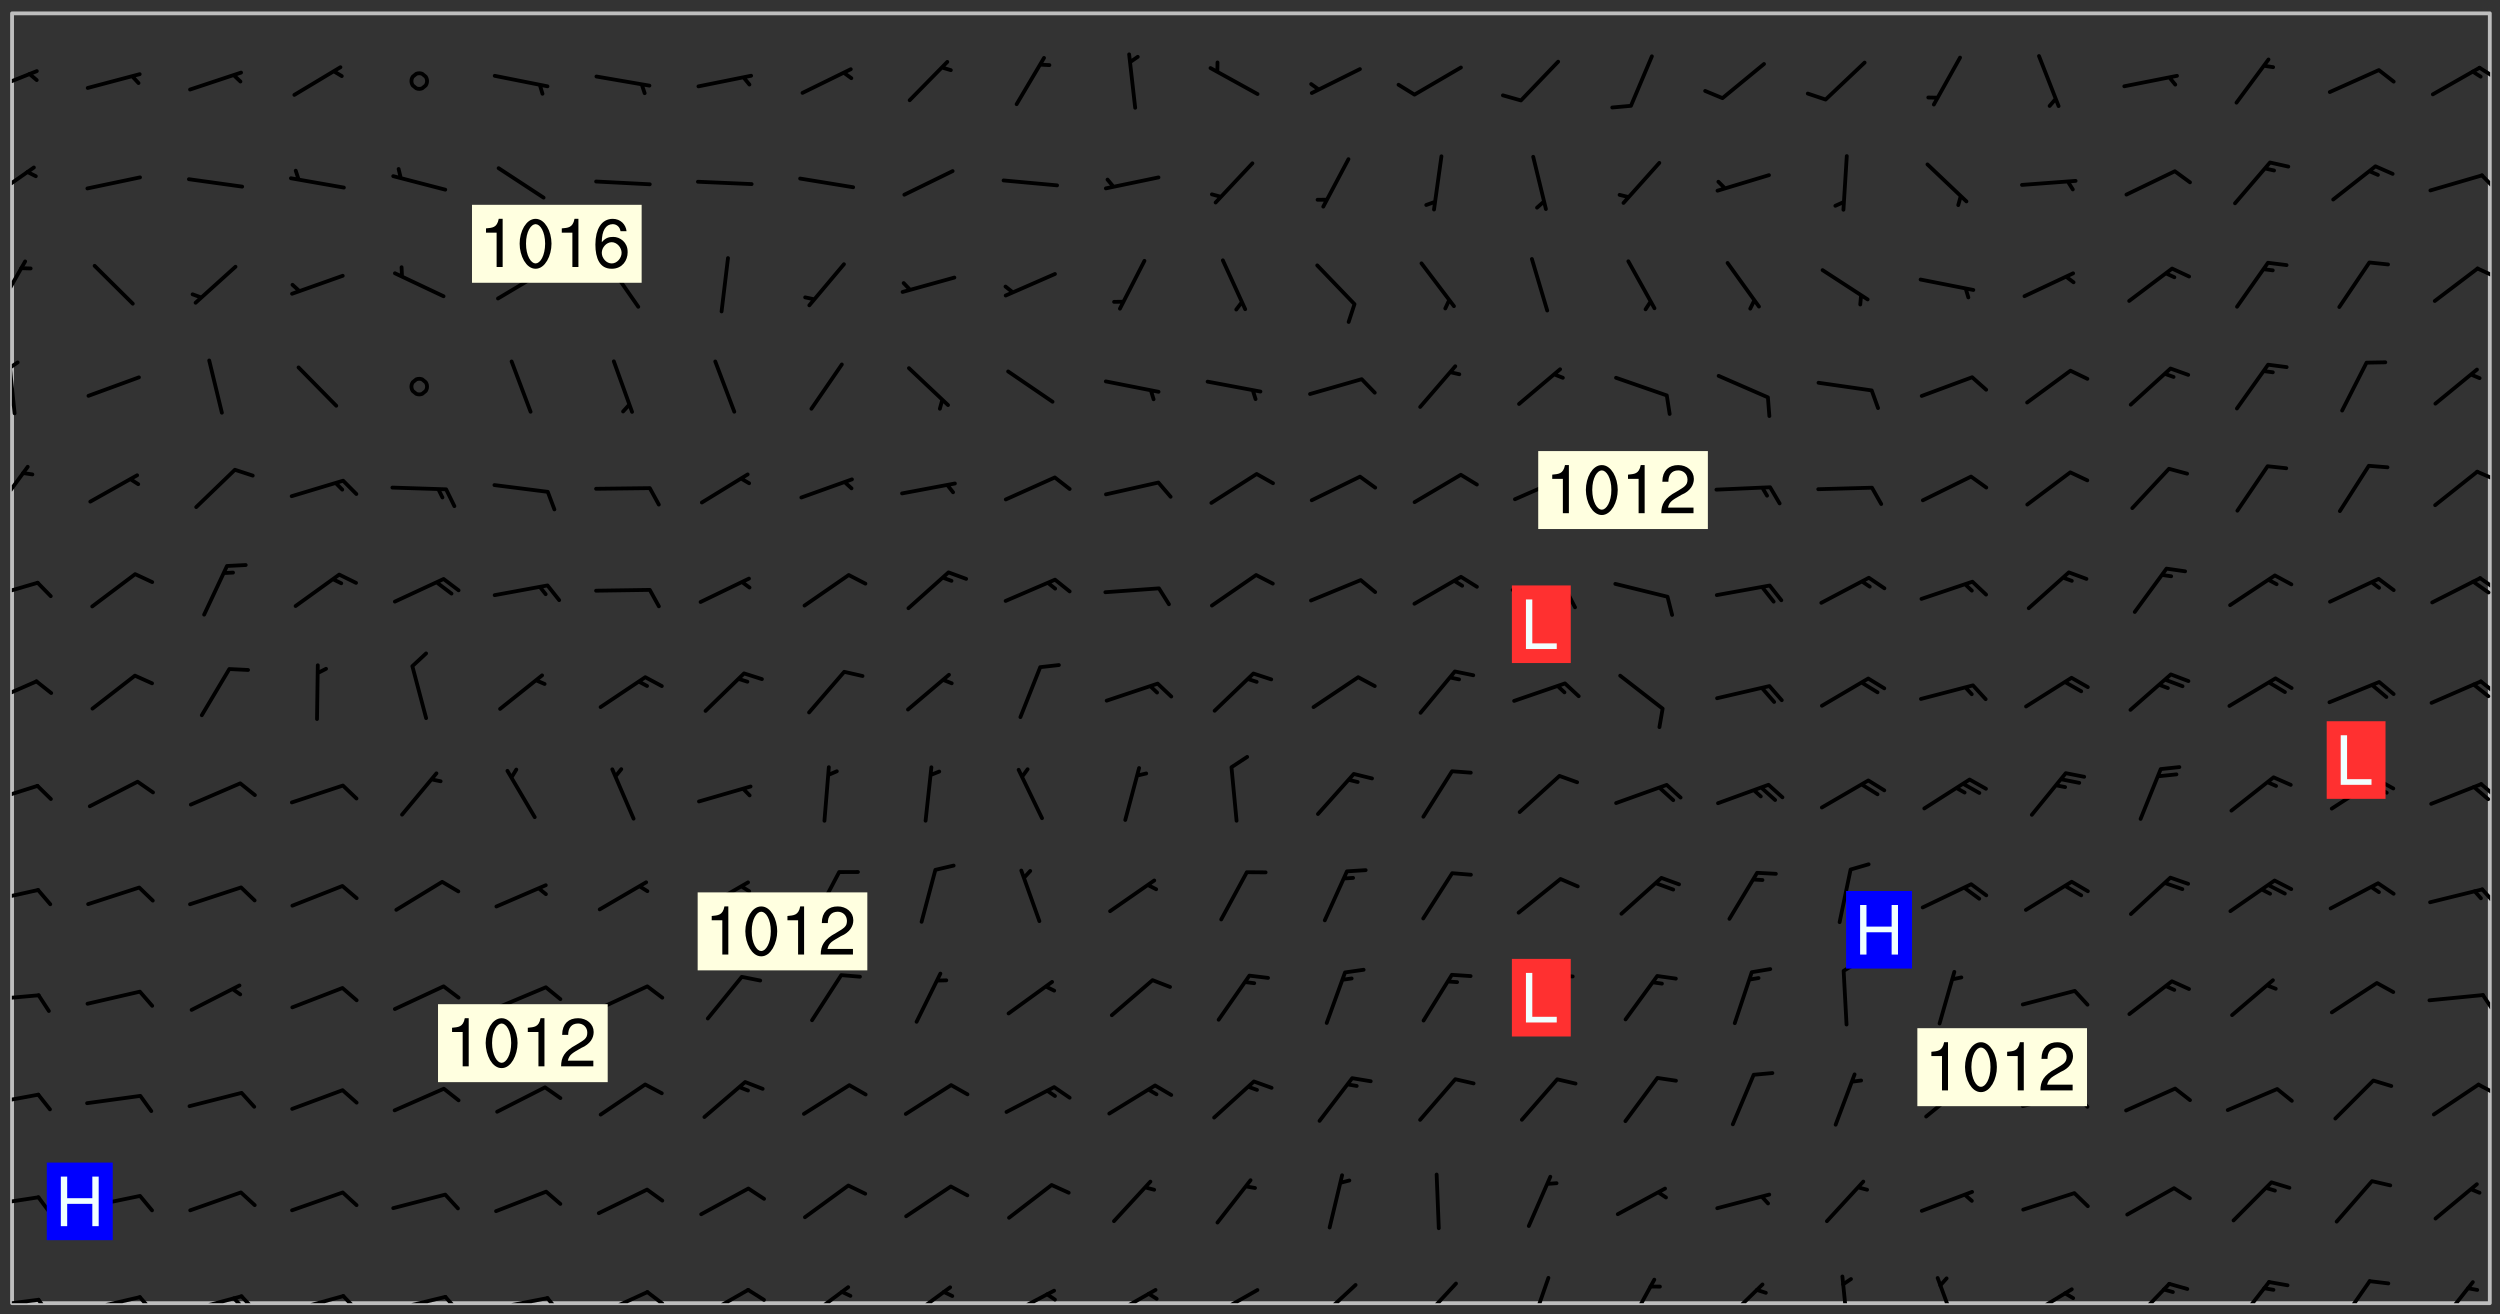 <svg xmlns="http://www.w3.org/2000/svg" role="img" xmlns:xlink="http://www.w3.org/1999/xlink" viewBox="142.45 309.95 326.84 171.84"><rect x="142.45" y="309.95" width="326.84" height="171.84" fill="#333333" stroke="none"/><defs><clipPath id="clip2"><path d="M 144 311.672 L 468 311.672 L 468 480.328 L 144 480.328 Z M 144 311.672"/></clipPath><clipPath id="clip3"><path d="M 144 479 L 148 479 L 148 480.328 L 144 480.328 Z M 144 479"/></clipPath><clipPath id="clip4"><path d="M 147 479 L 150 479 L 150 480.328 L 147 480.328 Z M 147 479"/></clipPath><clipPath id="clip5"><path d="M 153 479 L 161 479 L 161 480.328 L 153 480.328 Z M 153 479"/></clipPath><clipPath id="clip6"><path d="M 160 479 L 163 479 L 163 480.328 L 160 480.328 Z M 160 479"/></clipPath><clipPath id="clip7"><path d="M 166 479 L 175 479 L 175 480.328 L 166 480.328 Z M 166 479"/></clipPath><clipPath id="clip8"><path d="M 173 479 L 176 479 L 176 480.328 L 173 480.328 Z M 173 479"/></clipPath><clipPath id="clip9"><path d="M 172 479 L 175 479 L 175 480.328 L 172 480.328 Z M 172 479"/></clipPath><clipPath id="clip10"><path d="M 180 479 L 188 479 L 188 480.328 L 180 480.328 Z M 180 479"/></clipPath><clipPath id="clip11"><path d="M 187 479 L 190 479 L 190 480.328 L 187 480.328 Z M 187 479"/></clipPath><clipPath id="clip12"><path d="M 193 479 L 201 479 L 201 480.328 L 193 480.328 Z M 193 479"/></clipPath><clipPath id="clip13"><path d="M 200 479 L 203 479 L 203 480.328 L 200 480.328 Z M 200 479"/></clipPath><clipPath id="clip14"><path d="M 206 479 L 215 479 L 215 480.328 L 206 480.328 Z M 206 479"/></clipPath><clipPath id="clip15"><path d="M 213 479 L 216 479 L 216 480.328 L 213 480.328 Z M 213 479"/></clipPath><clipPath id="clip16"><path d="M 220 478 L 228 478 L 228 480.328 L 220 480.328 Z M 220 478"/></clipPath><clipPath id="clip17"><path d="M 226 478 L 230 478 L 230 480.328 L 226 480.328 Z M 226 478"/></clipPath><clipPath id="clip18"><path d="M 233 478 L 241 478 L 241 480.328 L 233 480.328 Z M 233 478"/></clipPath><clipPath id="clip19"><path d="M 240 478 L 243 478 L 243 480.328 L 240 480.328 Z M 240 478"/></clipPath><clipPath id="clip20"><path d="M 247 477 L 254 477 L 254 480.328 L 247 480.328 Z M 247 477"/></clipPath><clipPath id="clip21"><path d="M 260 478 L 267 478 L 267 480.328 L 260 480.328 Z M 260 478"/></clipPath><clipPath id="clip22"><path d="M 273 478 L 281 478 L 281 480.328 L 273 480.328 Z M 273 478"/></clipPath><clipPath id="clip23"><path d="M 279 478 L 281 478 L 281 480.328 L 279 480.328 Z M 279 478"/></clipPath><clipPath id="clip24"><path d="M 287 478 L 294 478 L 294 480.328 L 287 480.328 Z M 287 478"/></clipPath><clipPath id="clip25"><path d="M 300 478 L 308 478 L 308 480.328 L 300 480.328 Z M 300 478"/></clipPath><clipPath id="clip26"><path d="M 314 477 L 320 477 L 320 480.328 L 314 480.328 Z M 314 477"/></clipPath><clipPath id="clip27"><path d="M 327 477 L 334 477 L 334 480.328 L 327 480.328 Z M 327 477"/></clipPath><clipPath id="clip28"><path d="M 342 476 L 346 476 L 346 480.328 L 342 480.328 Z M 342 476"/></clipPath><clipPath id="clip29"><path d="M 355 476 L 359 476 L 359 480.328 L 355 480.328 Z M 355 476"/></clipPath><clipPath id="clip30"><path d="M 367 477 L 374 477 L 374 480.328 L 367 480.328 Z M 367 477"/></clipPath><clipPath id="clip31"><path d="M 383 476 L 385 476 L 385 480.328 L 383 480.328 Z M 383 476"/></clipPath><clipPath id="clip32"><path d="M 395 476 L 399 476 L 399 480.328 L 395 480.328 Z M 395 476"/></clipPath><clipPath id="clip33"><path d="M 407 478 L 414 478 L 414 480.328 L 407 480.328 Z M 407 478"/></clipPath><clipPath id="clip34"><path d="M 420 477 L 427 477 L 427 480.328 L 420 480.328 Z M 420 477"/></clipPath><clipPath id="clip35"><path d="M 434 477 L 440 477 L 440 480.328 L 434 480.328 Z M 434 477"/></clipPath><clipPath id="clip36"><path d="M 447 477 L 453 477 L 453 480.328 L 447 480.328 Z M 447 477"/></clipPath><clipPath id="clip37"><path d="M 461 477 L 466 477 L 466 480.328 L 461 480.328 Z M 461 477"/></clipPath><clipPath id="clip38"><path d="M 144 466 L 148 466 L 148 468 L 144 468 Z M 144 466"/></clipPath><clipPath id="clip39"><path d="M 144 452 L 148 452 L 148 455 L 144 455 Z M 144 452"/></clipPath><clipPath id="clip40"><path d="M 466 451 L 468 451 L 468 454 L 466 454 Z M 466 451"/></clipPath><clipPath id="clip41"><path d="M 144 439 L 148 439 L 148 441 L 144 441 Z M 144 439"/></clipPath><clipPath id="clip42"><path d="M 466 439 L 468 439 L 468 443 L 466 443 Z M 466 439"/></clipPath><clipPath id="clip43"><path d="M 144 426 L 148 426 L 148 429 L 144 429 Z M 144 426"/></clipPath><clipPath id="clip44"><path d="M 466 425 L 468 425 L 468 429 L 466 429 Z M 466 425"/></clipPath><clipPath id="clip45"><path d="M 144 412 L 148 412 L 148 416 L 144 416 Z M 144 412"/></clipPath><clipPath id="clip46"><path d="M 466 412 L 468 412 L 468 415 L 466 415 Z M 466 412"/></clipPath><clipPath id="clip47"><path d="M 144 398 L 148 398 L 148 403 L 144 403 Z M 144 398"/></clipPath><clipPath id="clip48"><path d="M 466 398 L 468 398 L 468 401 L 466 401 Z M 466 398"/></clipPath><clipPath id="clip49"><path d="M 465 399 L 468 399 L 468 402 L 465 402 Z M 465 399"/></clipPath><clipPath id="clip50"><path d="M 144 385 L 148 385 L 148 389 L 144 389 Z M 144 385"/></clipPath><clipPath id="clip51"><path d="M 466 385 L 468 385 L 468 388 L 466 388 Z M 466 385"/></clipPath><clipPath id="clip52"><path d="M 465 385 L 468 385 L 468 388 L 465 388 Z M 465 385"/></clipPath><clipPath id="clip53"><path d="M 144 370 L 147 370 L 147 377 L 144 377 Z M 144 370"/></clipPath><clipPath id="clip54"><path d="M 466 371 L 468 371 L 468 373 L 466 373 Z M 466 371"/></clipPath><clipPath id="clip55"><path d="M 144 356 L 145 356 L 145 365 L 144 365 Z M 144 356"/></clipPath><clipPath id="clip56"><path d="M 144 357 L 146 357 L 146 359 L 144 359 Z M 144 357"/></clipPath><clipPath id="clip57"><path d="M 144 343 L 146 343 L 146 351 L 144 351 Z M 144 343"/></clipPath><clipPath id="clip58"><path d="M 466 344 L 468 344 L 468 347 L 466 347 Z M 466 344"/></clipPath><clipPath id="clip59"><path d="M 144 331 L 148 331 L 148 337 L 144 337 Z M 144 331"/></clipPath><clipPath id="clip60"><path d="M 466 332 L 468 332 L 468 335 L 466 335 Z M 466 332"/></clipPath><clipPath id="clip61"><path d="M 144 318 L 148 318 L 148 323 L 144 323 Z M 144 318"/></clipPath><clipPath id="clip62"><path d="M 466 318 L 468 318 L 468 321 L 466 321 Z M 466 318"/></clipPath><g id="surface214" clip-path="url(#clip1)"><path fill="#fff" fill-opacity="0" fill-rule="evenodd" d="M 0 0 L 1000 0 L 1000 1000 L 0 1000 Z M 0 0"/><path fill="#d3d3d3" fill-opacity="0" fill-rule="evenodd" d="M162.152 355.867L161.918 356.16 161.977 356.395 162.094 356.566 162.27 356.801 162.562 357.148 162.676 357.207 162.793 357.035 162.852 356.801 163.027 356.625 163.492 356.449 164.191 356.449 164.426 356.742 164.715 357.559 164.773 357.734 164.949 357.965 165.301 358.199 166 358.898 166.172 359.074 166.406 359.422 166.641 359.832 166.93 360.414 167.34 360.879 167.57 361.113 167.805 361.289 167.922 361.52 168.098 361.812 168.27 362.977 168.27 363.211 168.328 363.5 168.387 363.617 168.504 363.734 168.852 364.145 168.969 364.316 169.145 364.492 169.32 364.727 169.438 364.898 169.609 365.25 169.668 365.484 169.902 365.891 170.137 365.832 169.961 366.008 169.902 366.938 169.32 366.938 169.086 366.824 168.738 366.938 168.621 367.055 168.562 367.348 168.504 367.523 168.387 367.695 167.922 367.988 167.863 368.223 167.805 368.336 167.805 368.98 167.863 369.152 167.863 369.562 167.922 369.621 167.922 370.027 167.98 370.434 168.098 370.609 168.156 370.668 168.387 371.309 168.328 371.602 168.328 372.301 168.27 372.883 168.27 373.117 168.211 373.348 168.156 373.699 168.156 375.621 168.211 375.738 168.637 375.738 168.27 375.855 168.246 376.207 169.137 377.375 170.879 377.914 172.219 378.273 172.219 378.812 172.309 379.621 172.844 380.336 174.363 380.605 175.254 380.52 175.344 381.684 175.879 381.863 177.039 381.684 179.094 380.699 180.254 380.336 182.133 380.16 183.828 379.98 183.648 380.699 182.133 380.785 180.883 380.875 180.078 381.145 179.004 381.953 179.273 382.672 179.809 383.57 179.629 384.195 179.363 385.004 179.629 386.082 180.254 386.98 181.059 387.16 182.309 386.98 182.043 387.703 182.141 388.207 182.195 388.5 182.195 388.672 182.254 388.965 182.254 389.371 182.43 389.488 182.781 389.605 183.188 389.605 183.48 389.43 183.594 389.312 183.652 389.195 183.77 388.965 183.828 388.789 184.18 388.324 184.41 388.148 184.586 388.09 184.762 388.148 184.82 388.324 184.938 389.312 184.992 389.781 185.051 389.953 185.168 390.188 185.344 390.246 186.16 390.305 186.449 390.305 186.566 390.539 186.625 390.945 186.684 391.297 186.684 392.402 186.801 392.695 186.918 393.043 187.207 393.742 187.383 394.094 187.965 394.848 188.316 395.023 188.488 395.082 188.957 395.316 189.598 395.781 189.945 396.016 190.238 396.191 190.531 396.246 190.762 396.309 191.578 396.656 191.871 396.832 191.984 397.004 192.336 397.355 192.453 397.531 192.977 398.172 192.977 398.461 193.035 398.812 193.035 399.16 193.094 399.512 193.152 399.801 193.27 399.859 193.441 399.918 193.617 399.918 194.199 400.152 194.375 400.27 194.551 400.559 194.727 400.793 194.84 401.027 195.133 401.258 195.25 401.375 195.25 401.785 195.309 401.84 195.598 402.074 195.832 402.191 195.891 402.309 196.008 402.48 196.066 402.598 196.297 402.832 196.355 403.008 196.59 403.066 196.707 403.125 196.59 403.238 196.531 403.355 196.531 403.473 196.414 403.766 196.297 404.055 196.297 404.637 196.473 404.754 196.59 404.812 196.648 404.93 196.766 405.047 196.879 405.105 197.055 405.453 197.113 405.805 197.172 406.211 197.172 406.387 197.113 406.562 196.996 407.262 196.996 407.434 197.113 407.609 197.406 407.902 197.812 407.902 197.988 408.02 198.105 408.191 198.223 408.484 198.223 408.719 197.695 408.719 197.465 408.484 197.23 408.484 197.055 408.543 196.996 409.242 197.055 409.59 197.172 409.766 197.348 410.176 197.465 410.406 197.754 410.875 197.93 410.93 198.453 410.93 198.688 410.988 199.445 411.629 199.504 411.922 199.504 412.156 199.562 412.215 199.793 412.562 199.793 412.914 199.676 413.086 199.676 413.379 199.969 413.668 200.262 413.844 200.434 413.902 200.727 414.078 201.02 414.195 201.602 414.602 201.891 414.836 202.184 415.012 202.402 415.172 202.418 415.184 202.648 415.359 203.289 415.883 203.465 416.117 203.582 416.293 203.758 416.469 203.871 416.641 203.871 417.281 203.988 417.457 204.457 417.574 205.039 417.691 205.273 417.75 205.504 417.863 205.797 417.98 205.91 418.039 206.496 418.391 206.785 418.562 206.961 418.625 207.137 418.68 207.312 418.738 208.012 419.09 208.301 419.266 208.535 419.32 208.824 419.496 209.059 419.613 209.699 420.02 209.992 420.137 210.164 420.195 210.398 420.254 210.809 420.312 211.039 420.371 211.273 420.488 211.332 420.66 210.922 420.836 211.391 420.895 211.449 421.188 211.562 421.422 211.738 421.477 211.973 421.535 212.148 421.594 212.555 421.711 213.195 421.945 213.312 422.117 213.371 422.352 213.371 422.527 213.312 422.645 213.254 423.051 213.488 423.285 213.605 423.344 213.953 423.461 214.594 423.691 214.77 423.809 215.059 423.926 215.234 424.102 215.469 424.566 216.051 425.672 216.227 425.848 216.574 426.023 216.75 426.141 217.102 426.258 218.148 426.781 218.383 426.84 218.848 426.953 219.141 427.012 219.605 427.188 220.363 427.77 220.598 428.004 220.945 428.469 221.121 428.645 221.41 428.879 222.227 429.578 222.52 429.754 222.809 430.043 223.102 430.219 223.395 430.508 224.09 431.148 224.266 431.324 224.559 431.559 224.848 431.793 225.316 432.082 225.957 432.664 226.305 432.898 226.539 433.191 226.887 433.539 227.238 434.004 228.172 434.996 228.52 435.402 228.637 435.578 228.871 435.637 228.984 435.754 229.629 435.93 229.859 436.043 230.094 436.102 230.387 436.277 230.617 436.395 231.551 437.094 231.957 437.5 232.191 437.676 232.598 437.852 232.832 437.969 233.648 438.316 233.996 438.551 234.23 438.668 234.523 438.957 234.754 439.074 235.512 439.426 235.863 439.598 236.094 439.656 236.387 439.773 236.621 439.832 237.492 440.008 238.309 440.008 238.777 440.238 238.949 440.297 239.824 440.996 240.289 441.113 240.582 441.172 240.758 441.23 240.988 441.289 241.457 441.348 241.805 441.406 242.156 441.465 242.562 441.523 242.855 441.523 243.027 441.582 243.027 441.812 243.203 441.988 243.496 441.988 243.844 442.047 244.195 442.105 244.895 442.223 245.535 442.223 246 441.988 246.293 441.812 246.465 441.695 246.875 441.523 247.164 441.348 248.098 440.883 248.566 440.59 249.09 440.297 249.555 440.125 250.02 439.949 251.07 439.484 251.359 439.367 251.77 439.25 252.059 439.133 252.586 438.957 254.102 438.258 254.684 437.91 254.973 437.852 255.266 437.793 255.613 437.676 256.488 437.445 256.84 437.328 256.953 437.328 257.188 437.27 258.062 437.035 258.297 436.977 259.109 436.977 259.461 436.918 260.277 436.801 260.449 436.742 260.801 436.688 261.094 436.629 261.324 436.57 262.141 436.395 262.316 436.336 262.664 436.336 262.898 436.277 263.363 436.16 264.121 435.988 264.355 435.93 264.703 435.93 265.113 435.812 265.402 435.754 266.688 435.695 266.977 435.695 267.387 435.637 267.617 435.578 267.793 435.578 268.668 435.461 269.074 435.461 269.484 435.344 269.832 435.344 270.184 435.23 271.055 435.172 272.805 435.172 273.852 435.461 274.262 435.578 274.551 435.695 274.902 435.812 275.191 435.93 276.242 436.102 276.531 436.16 276.824 436.16 277.117 436.219 277.289 436.277 277.699 436.336 277.871 436.395 277.988 436.453 278.105 436.453 278.223 436.512 278.574 436.57 278.688 436.57 279.098 436.637 281.02 437.031 282.945 437.426 284.465 437.875 286.16 438.594 288.305 439.398 289.91 438.68 291.34 437.875 292.5 436.797 293.75 436.348 296.785 435.629 298.66 435.27 300.805 433.922 303.039 432.668 305.539 431.41 307.234 430.961 309.02 430.781 310.18 430.512 310.805 431.051 312.145 430.781 312.859 429.793 313.844 428.449 314.289 428.27 315.094 427.91 316.969 427.371 318.754 426.922 320.004 426.652 321.164 426.562 322.863 426.473 324.824 426.203 326.074 426.113 326.613 426.113 327.238 426.023 328.129 426.023 330.273 425.844 332.684 425.664 335.273 425.574 336.969 425.754 338.578 425.844 340.008 426.203 341.168 426.922 343.043 427.91 344.203 429.438 344.469 430.152 345.098 430.242 345.453 431.141 345.988 431.68 346.523 433.207 347.598 433.566 348.133 433.566 347.328 434.102 347.418 435.809 348.133 438.504 349.023 439.309 349.918 440.297 350.633 441.555 352.418 442.094 353.938 441.914 354.293 443.258 355.902 442.453 356.883 441.914 357.152 442.184 357.469 441.969 357.688 441.824 358.488 442.273 358.938 441.914 359.293 441.914 359.828 441.645 360.367 440.926 360.902 440.656 361.527 439.668 362.688 440.117 363.527 440.488 364.922 441.105 366.617 440.926 368.223 440.926 370.008 441.016 370.188 439.309 370.723 437.965 371.527 438.234 372.02 439.082 372.422 439.488 372.332 440.027 372.332 440.387 373.047 440.836 373.758 440.566 375.188 440.566 375.547 441.555 375.992 442.812 376.707 444.156 377.957 444.785 379.652 445.414 380.367 445.234 380.547 444.695 381.527 444.605 381.977 444.965 382.062 446.223 381.797 446.852 381.262 447.031 381.262 447.57 381.977 448.555 382.242 449.094 383.227 450.082 384.027 451.16 383.762 451.52 383.672 452.418 383.047 454.75 382.691 456.816 382.602 458.609 382.422 459.328 382.332 459.867 382.332 461.305 381.352 463.188 380.992 464.895 380.457 465.793 379.652 466.961 379.387 467.5 381.441 468.754 381.527 469.113 381.172 469.652 381.082 469.473 381.082 470.281 381.172 471.719 380.727 472.434 379.652 472.527 379.387 473.242 379.922 474.141 380.727 474.859 381.887 475.668 383.227 475.938 383.672 476.297 383.316 476.746 381.527 476.656 380.277 476.207 379.562 475.488 378.938 475.398 378.762 478.988 378.574 480.297 467.934 480.297 467.934 311.703 412.664 311.703 412.664 360.785 413.426 360.91 416.715 361.453 418.738 364.289 418.738 367.043 421.09 367.375 423.438 367.707 427.488 367.707 426.109 371.867 424.086 372.574 422.062 373.277 421.52 373.621 418.926 375.238 418.738 375.355 416.715 373.277 415.984 370.535 413.312 368.457 411.938 364.957 411.871 364.875 409.914 362.203 412.664 360.785 412.664 311.703 294.422 311.703 294.422 403.117 294.539 403.148 294.672 403.16 294.746 403.234 294.852 403.281 294.941 403.34 295.027 403.398 295.117 403.457 295.414 403.754 295.473 403.844 295.504 403.961 295.531 404.078 295.547 404.215 295.516 404.332 295.457 404.422 295.398 404.508 295.355 404.613 295.309 404.715 295.281 404.836 295.281 404.98 295.457 405.25 295.605 405.398 295.68 405.484 295.754 405.559 295.797 405.664 295.859 405.754 295.918 405.84 295.961 405.945 296.02 406.035 296.066 406.137 296.109 406.242 296.168 406.328 296.285 406.508 296.359 406.582 296.422 406.668 296.48 406.758 296.523 406.863 296.582 406.953 296.641 407.039 296.703 407.129 296.762 407.219 296.805 407.32 296.922 407.5 296.996 407.574 297.055 407.66 297.129 407.734 297.219 407.793 297.324 407.84 297.473 407.84 297.605 407.824 297.738 407.84 297.84 407.793 297.914 407.719 297.961 407.617 297.945 407.484 297.945 407.336 297.898 407.23 297.871 407.113 297.824 407.012 297.797 406.891 297.754 406.789 297.691 406.699 297.648 406.598 297.605 406.492 297.574 406.375 297.559 406.242 297.547 406.105 297.633 406.047 297.691 405.961 297.812 405.93 297.855 406.035 297.871 406.168 297.871 406.285 297.93 406.387 297.988 406.477 298.078 406.535 298.227 406.684 298.285 406.773 298.328 406.879 298.316 406.98 298.402 407.039 298.508 407.086 298.594 407.145 298.684 407.203 298.758 407.277 298.641 407.305 298.535 407.352 298.449 407.41 298.375 407.484 298.316 407.574 298.254 407.66 298.227 407.781 298.18 407.883 298.137 407.988 298.105 408.105 298.094 408.238 298.078 408.371 298.078 408.52 298.105 408.637 298.152 408.742 298.195 408.844 298.254 408.934 298.328 409.008 298.418 409.066 298.492 409.141 298.582 409.199 298.641 409.289 298.684 409.395 298.73 409.496 298.848 409.527 298.98 409.543 299.129 409.543 299.246 409.512 299.352 409.555 299.395 409.66 299.441 409.762 299.469 409.883 299.5 410 299.527 410.117 299.559 410.238 299.586 410.355 299.691 410.398 299.793 410.445 299.926 410.43 300.074 410.578 300.137 410.664 300.211 410.738 300.281 410.812 300.371 410.875 300.477 410.918 300.578 410.961 300.695 410.992 300.832 411.008 300.949 410.977 301.023 410.902 301.051 410.785 301.039 410.652 301.008 410.531 300.98 410.414 301.023 410.309 301.141 410.309 301.23 410.371 301.348 410.398 301.496 410.398 301.629 410.414 301.777 410.414 301.91 410.43 302.043 410.414 302.191 410.414 302.324 410.398 302.457 410.387 302.594 410.398 302.711 410.371 302.844 410.355 303.035 410.297 302.977 410.473 302.961 410.605 302.934 410.727 302.918 410.859 302.859 410.945 302.727 410.961 302.621 411.008 302.516 411.051 302.398 411.082 302.281 411.109 302.016 411.141 301.867 411.141 301.734 411.156 301.66 411.23 301.719 411.316 301.867 411.465 301.984 411.645 302.059 411.715 302.148 411.777 302.238 411.836 302.324 411.895 302.414 411.953 302.516 411.996 302.621 412.059 302.727 412.102 302.812 412.16 302.918 412.207 303.02 412.25 303.199 412.367 303.258 412.457 303.215 412.559 303.168 412.664 303.184 412.797 303.406 413.02 303.465 413.109 303.508 413.211 303.539 413.332 303.582 413.434 303.598 413.566 303.629 413.684 303.641 413.82 303.672 413.938 303.82 414.086 303.922 414.129 304.027 414.172 304.145 414.203 304.277 414.219 304.414 414.234 304.531 414.234 304.648 414.203 304.738 414.145 304.781 414.039 304.828 413.938 304.871 413.832 304.902 413.715 304.914 413.582 304.914 413.434 304.902 413.301 304.887 413.168 304.855 413.051 304.812 412.945 304.766 412.84 304.723 412.738 304.68 412.633 304.664 412.5 304.68 412.367 304.707 412.25 304.738 412.133 304.766 412.012 304.812 411.91 304.902 411.852 304.988 411.789 305.062 411.715 305.152 411.656 305.375 411.434 305.434 411.348 305.508 411.273 305.625 411.094 305.684 411.008 305.684 410.859 305.609 410.785 305.508 410.738 305.402 410.695 305.301 410.652 305.242 410.562 305.195 410.457 305.168 410.34 305.258 410.281 305.375 410.25 305.477 410.207 305.656 410.09 305.805 409.941 305.816 409.809 305.805 409.703 305.715 409.645 305.582 409.66 305.434 409.66 305.301 409.676 305.168 409.66 305.047 409.629 304.961 409.57 304.887 409.496 304.828 409.406 304.766 409.32 304.648 409.141 304.59 409.055 304.621 408.934 304.707 408.875 304.828 408.844 304.887 408.758 304.887 408.637 304.855 408.52 304.797 408.43 304.738 408.344 304.691 408.238 304.664 408.121 304.648 407.988 304.707 407.898 304.781 407.824 304.871 407.766 304.988 407.586 305.062 407.512 305.121 407.426 305.27 407.277 305.391 407.246 305.523 407.23 305.656 407.246 305.73 407.32 305.773 407.426 305.789 407.559 305.758 407.676 305.641 407.707 305.508 407.719 305.359 407.867 305.316 407.973 305.27 408.074 305.242 408.195 305.211 408.312 305.211 408.461 305.242 408.578 305.285 408.684 305.344 408.773 305.418 408.844 305.492 408.918 305.609 408.949 305.73 408.977 305.848 408.949 305.98 408.934 306.098 408.934 306.188 408.992 306.262 409.066 306.309 409.172 306.367 409.258 306.469 409.305 306.602 409.32 306.707 409.363 306.793 409.422 306.781 409.527 306.707 409.602 306.527 409.719 306.469 409.809 306.379 409.867 306.309 409.941 306.234 410.016 306.172 410.105 306.145 410.223 306.129 410.355 306.145 410.488 306.129 410.621 306.129 410.77 306.145 410.902 306.172 411.02 306.203 411.141 306.277 411.215 306.367 411.273 306.453 411.332 306.543 411.391 306.66 411.422 306.66 411.508 306.559 411.555 306.469 411.613 306.203 411.645 306.086 411.672 305.938 411.672 305.832 411.715 305.73 411.762 305.672 411.852 305.609 412.086 305.598 412.219 305.566 412.34 305.551 412.473 305.551 412.766 305.539 412.898 305.551 413.035 305.566 413.168 305.699 413.184 305.832 413.195 305.953 413.227 306.039 413.285 306.113 413.359 306.16 413.465 306.203 413.566 306.219 413.699 306.219 414.145 306.203 414.277 306.203 414.723 306.234 414.988 306.262 415.105 306.277 415.238 306.309 415.355 306.395 415.566 306.426 415.832 306.426 415.98 306.395 416.098 306.367 416.215 306.336 416.336 306.309 416.453 306.277 416.57 306.246 416.691 306.234 416.824 306.219 416.957 306.309 417.016 306.426 416.984 306.527 417 306.574 417.105 306.543 417.371 306.543 417.812 306.5 417.918 306.453 418.023 306.41 418.125 306.367 418.23 306.309 418.316 306.277 418.438 306.234 418.555 306.203 418.672 306.188 418.805 306.203 418.938 306.262 419.027 306.367 419.074 306.453 419.133 306.512 419.219 306.5 419.355 306.469 419.473 306.426 419.574 306.426 420.02 306.41 420.152 306.41 420.301 306.379 420.418 306.336 420.523 306.309 420.641 306.262 420.746 306.219 420.848 306.188 420.969 306.16 421.086 306.129 421.219 306.098 421.336 306.07 421.453 306.027 421.559 305.996 421.676 305.965 421.797 305.953 421.93 305.938 422.062 305.938 422.359 305.965 422.477 305.965 422.625 306.012 423.023 306.039 423.141 306.098 423.23 306.219 423.262 306.367 423.262 306.5 423.246 306.559 423.336 306.559 423.453 306.5 423.543 306.41 423.602 306.309 423.645 306.203 423.691 306.113 423.75 306.027 423.809 305.891 423.824 305.773 423.793 305.641 423.777 305.539 423.824 305.477 423.91 305.465 424.047 305.449 424.18 305.418 424.297 305.391 424.414 305.375 424.547 305.344 424.668 305.344 424.965 305.359 425.098 305.391 425.215 305.391 425.363 305.402 425.496 305.402 425.645 305.375 425.762 305.328 425.863 305.301 425.984 305.27 426.102 305.211 426.191 305.137 426.266 305.035 426.309 304.93 426.355 304.812 426.383 304.691 426.414 304.59 426.367 304.648 426.281 304.754 426.234 304.781 426.117 304.812 426 304.84 425.879 304.871 425.762 304.871 425.613 304.887 425.48 304.855 425.363 304.812 425.258 304.707 425.273 304.633 425.348 304.531 425.391 304.441 425.453 304.367 425.527 304.324 425.629 304.309 425.762 304.277 425.879 304.25 426 304.219 426.117 304.191 426.234 304.16 426.355 304.133 426.473 304.102 426.59 304.059 426.695 303.969 426.754 303.879 426.754 303.762 426.723 303.73 426.637 303.746 426.5 303.715 426.383 303.715 426.234 303.703 426.102 303.703 425.953 303.641 425.719 303.613 425.598 303.57 425.496 303.523 425.391 303.465 425.305 303.406 425.215 303.363 425.109 303.301 425.023 303.152 424.875 303.082 424.801 302.977 424.754 302.871 424.711 302.77 424.668 302.473 424.371 302.383 424.297 302.297 424.238 302.191 424.195 302.102 424.133 302.016 424.074 301.91 424.031 301.82 423.973 301.734 423.91 301.66 423.84 301.555 423.793 301.469 423.734 301.363 423.691 301.273 423.629 301.172 423.586 301.066 423.543 300.98 423.484 300.875 423.438 300.77 423.395 300.668 423.348 300.578 423.289 300.477 423.246 300.371 423.203 300.281 423.141 300.164 423.113 300.031 423.098 299.898 423.113 299.75 423.113 299.617 423.129 299.5 423.098 299.41 423.039 299.336 422.965 299.246 422.906 299.145 422.859 298.996 422.859 298.875 422.832 298.773 422.789 298.699 422.715 298.582 422.535 298.492 422.477 298.391 422.434 298.301 422.371 298.195 422.328 298.105 422.27 298.02 422.211 297.914 422.164 297.855 422.078 297.797 421.988 297.754 421.883 297.707 421.781 297.633 421.707 297.547 421.648 297.473 421.574 297.383 421.516 297.16 421.293 297.117 421.188 297.086 420.922 297.191 420.879 297.336 420.879 297.441 420.922 297.516 420.996 297.605 421.055 297.691 421.113 297.797 421.16 297.887 421.219 298.035 421.367 298.105 421.441 298.254 421.59 298.316 421.676 298.391 421.75 298.477 421.809 298.551 421.883 298.641 421.945 298.73 422.004 298.816 422.062 299.086 422.238 299.188 422.285 299.293 422.328 299.395 422.371 299.441 422.297 299.5 422.211 299.574 422.137 299.645 422.062 299.75 422.105 299.824 422.18 299.883 422.27 299.926 422.371 299.973 422.477 300.016 422.582 300.137 422.609 300.254 422.582 300.328 422.492 300.371 422.387 300.43 422.297 300.504 422.223 300.609 422.18 300.727 422.152 300.859 422.164 300.949 422.223 301.098 422.371 301.156 422.461 301.199 422.566 301.246 422.668 301.289 422.773 301.332 422.875 301.438 422.922 301.543 422.965 301.676 422.98 301.762 422.922 301.82 422.832 301.895 422.758 302 422.715 302.117 422.742 302.223 422.789 302.324 422.832 302.43 422.875 302.531 422.922 302.711 423.039 302.711 423.156 302.695 423.289 302.711 423.422 302.727 423.559 302.785 423.645 302.887 423.691 303.008 423.719 303.125 423.75 303.273 423.75 303.391 423.719 303.449 423.629 303.629 423.512 303.688 423.422 303.762 423.348 303.82 423.262 303.938 423.082 304.117 422.965 304.234 422.996 304.324 423.055 304.367 423.129 304.352 423.262 304.352 423.379 304.441 423.438 304.59 423.438 304.723 423.422 304.855 423.41 305.121 423.379 305.227 423.336 305.344 423.305 305.465 423.277 305.539 423.203 305.609 423.129 305.672 423.039 305.656 422.934 305.609 422.832 305.508 422.789 305.402 422.773 305.285 422.801 305.02 422.832 304.871 422.832 304.797 422.758 304.707 422.699 304.59 422.668 304.473 422.641 304.34 422.625 304.191 422.625 304.059 422.641 303.762 422.641 303.656 422.594 303.508 422.445 303.465 422.344 303.406 422.254 303.629 422.031 303.715 421.973 303.82 421.93 303.938 421.898 304.07 421.883 304.203 421.898 304.34 421.914 304.441 421.957 304.574 421.945 304.664 421.883 304.766 421.84 304.828 421.75 304.781 421.648 304.691 421.59 304.574 421.559 304.473 421.516 304.414 421.426 304.352 421.336 304.352 421.219 304.367 421.086 304.473 421.039 304.547 420.969 304.547 420.848 304.457 420.789 304.426 420.672 304.516 420.613 304.59 420.539 304.633 420.434 304.691 420.344 304.738 420.242 304.754 420.109 304.754 419.961 304.707 419.855 304.664 419.754 304.574 419.695 304.441 419.68 304.34 419.637 304.203 419.621 304.086 419.59 303.641 419.59 303.508 419.574 303.375 419.562 303.242 419.547 303.125 419.516 302.977 419.516 302.844 419.5 302.711 419.488 302.445 419.457 302.324 419.414 302.238 419.355 302.164 419.281 302.164 419.133 302.176 419 302.281 418.953 302.383 418.91 302.516 418.895 302.668 418.895 302.801 418.879 303.094 418.879 303.215 418.91 303.316 418.953 303.406 419.012 303.641 419.074 303.762 419.027 303.852 418.969 303.953 418.926 304.086 418.91 304.191 418.953 304.293 419 304.426 419.012 304.547 418.984 304.691 418.984 304.812 418.953 304.93 418.926 305.035 418.879 305.109 418.805 305.195 418.746 305.344 418.598 305.402 418.512 305.449 418.406 305.477 418.289 305.492 418.184 305.391 418.141 305.301 418.082 305.184 418.051 305.078 418.008 304.988 417.945 304.914 417.859 304.84 417.785 304.738 417.742 304.633 417.695 304.531 417.652 304.473 417.562 304.426 417.461 304.34 417.25 304.277 417.164 304.219 417.074 304.145 417 304.059 416.941 303.789 416.941 303.672 416.973 303.582 417.031 303.48 417.074 303.348 417.09 303.242 417.074 303.215 416.957 303.152 416.867 303.035 416.836 302.934 416.793 302.785 416.645 302.754 416.527 302.738 416.422 302.812 416.348 302.992 416.23 303.109 416.203 303.227 416.172 303.363 416.188 303.465 416.23 303.57 416.273 303.672 416.32 303.777 416.363 303.895 416.395 304.027 416.41 304.145 416.438 304.277 416.453 304.383 416.438 304.473 416.379 304.398 416.305 304.293 416.262 304.219 416.188 304.145 416.098 303.996 415.949 303.91 415.891 303.82 415.832 303.746 415.758 303.656 415.699 303.555 415.652 303.434 415.625 303.332 415.578 303.227 415.535 303.109 415.504 303.008 415.461 302.887 415.43 302.738 415.43 302.621 415.461 302.516 415.504 302.43 415.566 302.25 415.684 302.164 415.742 302.074 415.801 301.969 415.848 301.883 415.906 301.777 415.949 301.676 415.992 301.57 416.039 301.496 416.113 301.438 416.203 301.379 416.289 301.332 416.395 301.273 416.48 301.199 416.555 301.066 416.543 300.949 416.512 300.832 416.512 300.758 416.586 300.668 416.645 300.594 416.719 300.504 416.777 300.418 416.836 300.312 416.883 300.211 416.926 300.074 416.941 299.973 416.898 299.824 416.75 299.719 416.703 299.633 416.703 299.527 416.75 299.426 416.793 299.305 416.824 299.188 416.793 299.113 416.719 299.113 416.602 299.145 416.48 299.219 416.41 299.277 416.32 299.352 416.246 299.469 416.215 299.574 416.172 299.867 416.172 300 416.156 300.137 416.141 300.238 416.098 300.328 416.039 300.43 415.992 300.52 415.934 300.652 415.922 300.742 415.98 300.875 415.992 300.965 415.934 301.051 415.875 301.156 415.832 301.246 415.773 301.332 415.711 301.422 415.652 301.57 415.504 301.629 415.418 301.688 415.328 301.793 415.285 301.926 415.27 302.043 415.297 302.164 415.328 302.223 415.27 302.281 415.18 302.312 414.914 302.34 414.797 302.445 414.809 302.578 414.824 302.68 414.781 302.77 414.723 302.828 414.633 302.902 414.559 302.961 414.469 303.008 414.367 303.02 414.234 303.008 414.102 302.961 413.996 302.812 413.848 302.754 413.758 302.695 413.672 302.652 413.566 302.652 413.121 302.668 412.988 302.668 412.84 302.68 412.707 302.621 412.648 302.531 412.707 302.43 412.664 302.25 412.547 302.164 412.488 302.102 412.398 302.043 412.309 301.969 412.234 301.883 412.176 301.762 412.207 301.66 412.219 301.555 412.266 301.469 412.324 301.363 412.367 301.215 412.516 301.125 412.574 301.039 412.633 300.949 412.695 300.844 412.738 300.711 412.754 300.711 412.633 300.816 412.59 300.934 412.559 301.008 412.488 301.051 412.383 301.051 412.234 301.023 412.117 300.875 411.969 300.742 411.953 300.594 411.953 300.477 411.984 300.371 412.027 300.27 412.07 300.18 412.133 300.062 412.16 299.988 412.086 300 411.953 299.957 411.852 299.914 411.746 299.824 411.688 299.707 411.715 299.586 411.746 299.469 411.777 299.367 411.82 299.246 411.852 299.145 411.895 299.039 411.938 298.949 411.996 298.848 412.012 298.848 411.895 298.863 411.762 298.805 411.672 298.73 411.715 298.582 411.863 298.523 411.953 298.449 412.027 298.402 412.133 298.359 412.234 298.285 412.309 298.227 412.398 298.152 412.473 298.094 412.559 298.02 412.633 297.93 412.695 297.855 412.766 297.781 412.84 297.68 412.855 297.547 412.871 297.441 412.828 297.441 412.707 297.59 412.559 297.633 412.457 297.691 412.367 297.738 412.266 297.781 412.16 297.84 412.07 297.871 411.953 297.914 411.852 297.945 411.73 297.973 411.613 298.02 411.508 298.062 411.406 298.105 411.301 298.18 411.23 298.27 411.168 298.359 411.109 298.461 411.066 298.758 411.066 299.023 411.035 299.129 410.992 299.055 410.918 298.938 410.887 298.832 410.844 298.742 410.785 298.641 410.738 298.551 410.68 298.449 410.637 298.344 410.594 298.254 410.531 298.168 410.473 298.062 410.43 297.961 410.387 297.84 410.355 297.723 410.324 297.621 410.281 297.5 410.25 297.398 410.207 297.309 410.148 297.266 410.043 297.25 409.91 297.352 409.867 297.484 409.852 297.621 409.867 297.754 409.852 297.855 409.809 297.914 409.719 297.93 409.613 297.84 409.555 297.766 409.48 297.664 409.438 297.574 409.379 297.426 409.23 297.383 409.125 297.367 408.992 297.367 408.699 297.309 408.609 297.219 408.551 297.145 408.477 297.102 408.371 297.07 408.254 297.012 408.164 296.938 408.09 296.82 408.062 296.746 407.988 296.656 407.93 296.566 407.867 296.48 407.809 296.406 407.734 296.348 407.648 296.301 407.543 296.215 407.484 296.066 407.336 295.871 407.277 295.738 407.293 295.637 407.336 295.562 407.41 295.516 407.512 295.473 407.617 295.414 407.707 295.355 407.793 295.059 408.09 294.969 408.148 294.883 408.148 294.82 408.062 294.777 407.957 294.809 407.84 294.867 407.75 294.895 407.633 294.883 407.5 294.793 407.438 294.688 407.484 294.57 407.512 294.453 407.543 294.184 407.719 294.082 407.766 293.965 407.793 293.859 407.84 293.77 407.898 293.668 407.941 293.609 407.855 293.562 407.75 293.578 407.617 293.625 407.512 293.695 407.438 293.77 407.367 293.828 407.277 293.828 407.129 293.785 407.023 293.547 407.023 293.445 407.07 293.414 407.188 293.387 407.305 293.355 407.426 293.281 407.469 293.148 407.484 293.074 407.438 293.031 407.336 292.988 407.23 292.941 407.129 292.898 407.023 292.777 407.055 292.676 407.098 292.543 407.113 292.426 407.145 292.32 407.188 292.23 407.246 292.129 407.293 292.008 407.32 291.875 407.336 291.773 407.293 291.715 407.203 291.668 407.098 291.625 406.996 291.582 406.891 291.582 406.773 291.641 406.684 291.727 406.625 291.906 406.508 292.008 406.461 292.113 406.418 292.219 406.359 292.32 406.316 292.41 406.254 292.512 406.211 292.617 406.152 292.719 406.105 292.809 406.047 292.914 406.004 293.016 405.961 293.105 405.898 293.207 405.855 293.344 405.84 293.461 405.871 293.562 405.914 293.684 405.945 293.785 405.988 293.891 406.035 293.992 406.078 294.098 406.121 294.199 406.168 294.305 406.211 294.406 406.254 294.512 406.301 294.598 406.359 294.703 406.402 294.82 406.434 294.926 406.477 295.027 406.523 295.117 406.582 295.223 406.625 295.324 406.668 295.43 406.715 295.547 406.742 295.648 406.789 295.77 406.816 295.918 406.816 296.004 406.758 296.02 406.656 296.078 406.566 296.051 406.449 295.977 406.375 295.859 406.195 295.785 406.121 295.695 406.047 295.516 405.93 295.43 405.871 295.324 405.828 295.223 405.781 294.953 405.605 294.895 405.516 294.82 405.441 294.762 405.352 294.719 405.25 294.688 405.133 294.672 404.996 294.672 404.434 294.66 404.301 294.645 404.168 294.613 404.051 294.598 403.918 294.586 403.785 294.555 403.664 294.332 403.441 294.273 403.355 294.258 403.25 294.289 403.133 294.422 403.117 294.422 311.703 172.992 311.703 172.992 313.156 172.934 313.391 172.582 314.441 172.41 314.965 172.293 315.312 172.117 315.723 172 315.895 171.766 316.188 171.535 316.246 171.184 316.246 171.066 316.305 170.836 316.711 170.836 317.004 170.953 317.18 171.184 317.41 171.301 317.645 171.941 318.402 172.234 318.867 172.41 319.102 172.641 319.453 172.875 319.801 173.516 320.617 173.691 321.082 173.863 321.492 173.98 322.188 174.156 322.656 174.273 324.055 174.332 324.52 174.332 325.395 174.449 326.441 174.449 331.223 174.391 331.688 174.039 332.969 173.863 333.492 173.75 333.902 173.398 334.832 172.934 336 172.699 336.582 172.582 336.758 172.41 337.105 172.234 337.512 171.883 338.328 171.824 338.621 171.711 338.914 171.594 339.203 171.535 339.379 171.418 340.254 171.359 340.66 171.301 340.777 171.242 340.953 171.184 341.125 170.953 341.652 170.836 341.824 170.836 342.059 170.719 342.293 170.66 342.465 170.484 343.051 170.484 343.34 170.426 343.516 170.426 343.809 170.367 343.922 170.309 344.449 170.309 344.621 170.254 344.855 170.254 347.477 170.078 348.293 169.961 348.469 169.785 348.703 169.668 348.875 169.555 349.109 168.969 350.043 168.738 350.332 168.445 350.797 168.27 351.031 167.98 351.383 167.629 352.082 167.516 352.312 167.34 352.723 167.164 352.953 166.758 353.48 165.941 354.18 165.648 354.352 165.359 354.586 165.184 354.703 165.008 354.879 164.484 355.285 163.957 355.461 163.785 355.637 163.551 355.691 162.91 355.867 162.152 355.867M174.363 386.891L173.289 387.34 173.648 388.234 174.898 387.52 175.344 386.98 174.363 386.891"/><path fill="#d3d3d3" fill-opacity="0" fill-rule="evenodd" d="M201.508 416.598L200.613 416.598 201.062 417.227 202.043 417.586 202.848 417.496 203.293 416.508 203.117 416.598 202.402 416.242 201.508 416.598M356.129 475.668L356.07 475.145 356.07 474.852 356.184 474.559 356.242 474.328 356.711 473.859 356.824 473.859 356.941 473.746 357.059 473.688 357.234 473.688 357.469 473.629 357.816 473.629 358.051 473.688 358.168 473.746 358.398 473.918 358.457 474.094 358.574 474.676 358.574 474.969 358.457 475.145 358.285 475.434 358.109 475.609 357.582 476.133 357.352 476.367 357.234 476.426 357.059 476.426 356.941 476.367 356.535 476.074 356.359 475.957 356.242 475.898 356.184 475.785 356.129 475.668M362.77 464.711L362.711 464.539 362.711 463.43 362.77 463.258 362.945 463.199 363.117 463.141 363.293 463.141 363.527 463.082 363.645 463.141 363.703 463.84 363.645 464.012 363.527 464.188 363.41 464.246 363.176 464.77 363.062 464.828 362.828 464.828 362.77 464.711M372.383 450.32L372.266 450.145 372.266 449.445 372.559 448.57 372.676 448.398 372.852 448.047 372.965 447.816 373.082 447.523 373.434 446.766 373.551 446.535 373.723 446.301 373.898 446.301 374.016 446.242 374.656 446.242 374.773 446.301 375.008 446.535 375.18 446.648 375.531 446.941 375.648 447.059 375.762 447.234 375.762 447.348 375.879 447.406 375.996 447.523 375.996 448.223 375.938 448.398 375.938 448.629 375.879 448.805 375.531 449.855 375.414 450.086 375.297 450.32 375.18 450.379 374.949 450.613 374.309 450.902 373.434 450.902 373.023 450.785 372.383 450.32"/><path fill="none" stroke="#bebebe" stroke-linecap="round" stroke-linejoin="round" stroke-miterlimit="10" stroke-width=".5" d="M 431.957 354.305 L 108.027 354.305 L 108.027 185.68 L 431.957 185.68 L 431.957 354.305" transform="matrix(1 0 0 -1 36 666)"/><g clip-path="url(#clip2)"><path fill="#fff" fill-opacity="0" fill-rule="evenodd" d="M 144 311.672 L 144 480.328 L 468 480.328 L 468 311.672 L 144 311.672"/></g><g clip-path="url(#clip3)"><path fill="none" stroke="#000" stroke-linecap="round" stroke-linejoin="round" stroke-miterlimit="10" stroke-width=".5" d="M 111.484 186.125 L 104.516 185.219" transform="matrix(1 0 0 -1 36 666)"/></g><g clip-path="url(#clip4)"><path fill="none" stroke="#000" stroke-linecap="round" stroke-linejoin="round" stroke-miterlimit="10" stroke-width=".5" d="M 111.484 186.125 L 112.906 184.125" transform="matrix(1 0 0 -1 36 666)"/></g><g clip-path="url(#clip5)"><path fill="none" stroke="#000" stroke-linecap="round" stroke-linejoin="round" stroke-miterlimit="10" stroke-width=".5" d="M 124.738 186.465 L 117.891 184.879" transform="matrix(1 0 0 -1 36 666)"/></g><g clip-path="url(#clip6)"><path fill="none" stroke="#000" stroke-linecap="round" stroke-linejoin="round" stroke-miterlimit="10" stroke-width=".5" d="M 124.738 186.465 L 126.348 184.613" transform="matrix(1 0 0 -1 36 666)"/></g><g clip-path="url(#clip7)"><path fill="none" stroke="#000" stroke-linecap="round" stroke-linejoin="round" stroke-miterlimit="10" stroke-width=".5" d="M 138.023 186.578 L 131.234 184.762" transform="matrix(1 0 0 -1 36 666)"/></g><g clip-path="url(#clip8)"><path fill="none" stroke="#000" stroke-linecap="round" stroke-linejoin="round" stroke-miterlimit="10" stroke-width=".5" d="M 138.023 186.578 L 139.695 184.785" transform="matrix(1 0 0 -1 36 666)"/></g><g clip-path="url(#clip9)"><path fill="none" stroke="#000" stroke-linecap="round" stroke-linejoin="round" stroke-miterlimit="10" stroke-width=".5" d="M 137.035 186.316 L 137.871 185.418" transform="matrix(1 0 0 -1 36 666)"/></g><g clip-path="url(#clip10)"><path fill="none" stroke="#000" stroke-linecap="round" stroke-linejoin="round" stroke-miterlimit="10" stroke-width=".5" d="M 151.332 186.609 L 144.559 184.734" transform="matrix(1 0 0 -1 36 666)"/></g><g clip-path="url(#clip11)"><path fill="none" stroke="#000" stroke-linecap="round" stroke-linejoin="round" stroke-miterlimit="10" stroke-width=".5" d="M 151.332 186.609 L 153.02 184.828" transform="matrix(1 0 0 -1 36 666)"/></g><g clip-path="url(#clip12)"><path fill="none" stroke="#000" stroke-linecap="round" stroke-linejoin="round" stroke-miterlimit="10" stroke-width=".5" d="M 164.676 186.5 L 157.844 184.844" transform="matrix(1 0 0 -1 36 666)"/></g><g clip-path="url(#clip13)"><path fill="none" stroke="#000" stroke-linecap="round" stroke-linejoin="round" stroke-miterlimit="10" stroke-width=".5" d="M 164.676 186.5 L 166.305 184.664" transform="matrix(1 0 0 -1 36 666)"/></g><g clip-path="url(#clip14)"><path fill="none" stroke="#000" stroke-linecap="round" stroke-linejoin="round" stroke-miterlimit="10" stroke-width=".5" d="M 178.023 186.34 L 171.125 185.004" transform="matrix(1 0 0 -1 36 666)"/></g><g clip-path="url(#clip15)"><path fill="none" stroke="#000" stroke-linecap="round" stroke-linejoin="round" stroke-miterlimit="10" stroke-width=".5" d="M 178.023 186.34 L 179.566 184.434" transform="matrix(1 0 0 -1 36 666)"/></g><g clip-path="url(#clip16)"><path fill="none" stroke="#000" stroke-linecap="round" stroke-linejoin="round" stroke-miterlimit="10" stroke-width=".5" d="M 191.086 187.129 L 184.695 184.215" transform="matrix(1 0 0 -1 36 666)"/></g><g clip-path="url(#clip17)"><path fill="none" stroke="#000" stroke-linecap="round" stroke-linejoin="round" stroke-miterlimit="10" stroke-width=".5" d="M 191.086 187.129 L 193.035 185.637" transform="matrix(1 0 0 -1 36 666)"/></g><g clip-path="url(#clip18)"><path fill="none" stroke="#000" stroke-linecap="round" stroke-linejoin="round" stroke-miterlimit="10" stroke-width=".5" d="M 204.258 187.414 L 198.156 183.93" transform="matrix(1 0 0 -1 36 666)"/></g><g clip-path="url(#clip19)"><path fill="none" stroke="#000" stroke-linecap="round" stroke-linejoin="round" stroke-miterlimit="10" stroke-width=".5" d="M 204.258 187.414 L 206.332 186.105" transform="matrix(1 0 0 -1 36 666)"/></g><g clip-path="url(#clip20)"><path fill="none" stroke="#000" stroke-linecap="round" stroke-linejoin="round" stroke-miterlimit="10" stroke-width=".5" d="M 217.34 187.77 L 211.703 183.574" transform="matrix(1 0 0 -1 36 666)"/></g><path fill="none" stroke="#000" stroke-linecap="round" stroke-linejoin="round" stroke-miterlimit="10" stroke-width=".5" d="M 216.52 187.16 L 217.629 186.633" transform="matrix(1 0 0 -1 36 666)"/><g clip-path="url(#clip21)"><path fill="none" stroke="#000" stroke-linecap="round" stroke-linejoin="round" stroke-miterlimit="10" stroke-width=".5" d="M 230.668 187.75 L 225.004 183.594" transform="matrix(1 0 0 -1 36 666)"/></g><path fill="none" stroke="#000" stroke-linecap="round" stroke-linejoin="round" stroke-miterlimit="10" stroke-width=".5" d="M 229.844 187.145 L 230.949 186.613" transform="matrix(1 0 0 -1 36 666)"/><g clip-path="url(#clip22)"><path fill="none" stroke="#000" stroke-linecap="round" stroke-linejoin="round" stroke-miterlimit="10" stroke-width=".5" d="M 244.258 187.312 L 238.043 184.031" transform="matrix(1 0 0 -1 36 666)"/></g><g clip-path="url(#clip23)"><path fill="none" stroke="#000" stroke-linecap="round" stroke-linejoin="round" stroke-miterlimit="10" stroke-width=".5" d="M 243.352 186.836 L 244.367 186.145" transform="matrix(1 0 0 -1 36 666)"/></g><g clip-path="url(#clip24)"><path fill="none" stroke="#000" stroke-linecap="round" stroke-linejoin="round" stroke-miterlimit="10" stroke-width=".5" d="M 257.52 187.41 L 251.414 183.934" transform="matrix(1 0 0 -1 36 666)"/></g><path fill="none" stroke="#000" stroke-linecap="round" stroke-linejoin="round" stroke-miterlimit="10" stroke-width=".5" d="M 256.629 186.906 L 257.668 186.25" transform="matrix(1 0 0 -1 36 666)"/><g clip-path="url(#clip25)"><path fill="none" stroke="#000" stroke-linecap="round" stroke-linejoin="round" stroke-miterlimit="10" stroke-width=".5" d="M 270.84 187.398 L 264.723 183.941" transform="matrix(1 0 0 -1 36 666)"/></g><g clip-path="url(#clip26)"><path fill="none" stroke="#000" stroke-linecap="round" stroke-linejoin="round" stroke-miterlimit="10" stroke-width=".5" d="M 283.672 188.059 L 278.52 183.281" transform="matrix(1 0 0 -1 36 666)"/></g><g clip-path="url(#clip27)"><path fill="none" stroke="#000" stroke-linecap="round" stroke-linejoin="round" stroke-miterlimit="10" stroke-width=".5" d="M 296.801 188.246 L 292.02 183.098" transform="matrix(1 0 0 -1 36 666)"/></g><g clip-path="url(#clip28)"><path fill="none" stroke="#000" stroke-linecap="round" stroke-linejoin="round" stroke-miterlimit="10" stroke-width=".5" d="M 308.883 188.988 L 306.57 182.355" transform="matrix(1 0 0 -1 36 666)"/></g><g clip-path="url(#clip29)"><path fill="none" stroke="#000" stroke-linecap="round" stroke-linejoin="round" stroke-miterlimit="10" stroke-width=".5" d="M 322.727 188.754 L 319.355 182.59" transform="matrix(1 0 0 -1 36 666)"/></g><path fill="none" stroke="#000" stroke-linecap="round" stroke-linejoin="round" stroke-miterlimit="10" stroke-width=".5" d="M 322.234 187.855 L 323.461 187.844" transform="matrix(1 0 0 -1 36 666)"/><g clip-path="url(#clip30)"><path fill="none" stroke="#000" stroke-linecap="round" stroke-linejoin="round" stroke-miterlimit="10" stroke-width=".5" d="M 336.871 188.125 L 331.84 183.219" transform="matrix(1 0 0 -1 36 666)"/></g><path fill="none" stroke="#000" stroke-linecap="round" stroke-linejoin="round" stroke-miterlimit="10" stroke-width=".5" d="M 336.141 187.41 L 337.309 187.035" transform="matrix(1 0 0 -1 36 666)"/><g clip-path="url(#clip31)"><path fill="none" stroke="#000" stroke-linecap="round" stroke-linejoin="round" stroke-miterlimit="10" stroke-width=".5" d="M 347.316 189.168 L 348.027 182.176" transform="matrix(1 0 0 -1 36 666)"/></g><path fill="none" stroke="#000" stroke-linecap="round" stroke-linejoin="round" stroke-miterlimit="10" stroke-width=".5" d="M 347.418 188.148 L 348.438 188.832" transform="matrix(1 0 0 -1 36 666)"/><g clip-path="url(#clip32)"><path fill="none" stroke="#000" stroke-linecap="round" stroke-linejoin="round" stroke-miterlimit="10" stroke-width=".5" d="M 359.77 188.969 L 362.203 182.375" transform="matrix(1 0 0 -1 36 666)"/></g><path fill="none" stroke="#000" stroke-linecap="round" stroke-linejoin="round" stroke-miterlimit="10" stroke-width=".5" d="M 360.121 188.008 L 360.941 188.922" transform="matrix(1 0 0 -1 36 666)"/><g clip-path="url(#clip33)"><path fill="none" stroke="#000" stroke-linecap="round" stroke-linejoin="round" stroke-miterlimit="10" stroke-width=".5" d="M 377.305 187.496 L 371.297 183.848" transform="matrix(1 0 0 -1 36 666)"/></g><path fill="none" stroke="#000" stroke-linecap="round" stroke-linejoin="round" stroke-miterlimit="10" stroke-width=".5" d="M 376.43 186.965 L 377.484 186.336" transform="matrix(1 0 0 -1 36 666)"/><g clip-path="url(#clip34)"><path fill="none" stroke="#000" stroke-linecap="round" stroke-linejoin="round" stroke-miterlimit="10" stroke-width=".5" d="M 390.051 188.203 L 385.184 183.137" transform="matrix(1 0 0 -1 36 666)"/></g><path fill="none" stroke="#000" stroke-linecap="round" stroke-linejoin="round" stroke-miterlimit="10" stroke-width=".5" d="M390.051 188.203L392.41 187.535M389.344 187.469L390.523 187.133" transform="matrix(1 0 0 -1 36 666)"/><g clip-path="url(#clip35)"><path fill="none" stroke="#000" stroke-linecap="round" stroke-linejoin="round" stroke-miterlimit="10" stroke-width=".5" d="M 403.094 188.441 L 398.77 182.902" transform="matrix(1 0 0 -1 36 666)"/></g><path fill="none" stroke="#000" stroke-linecap="round" stroke-linejoin="round" stroke-miterlimit="10" stroke-width=".5" d="M403.094 188.441L405.512 188.016M402.465 187.633L403.672 187.422" transform="matrix(1 0 0 -1 36 666)"/><g clip-path="url(#clip36)"><path fill="none" stroke="#000" stroke-linecap="round" stroke-linejoin="round" stroke-miterlimit="10" stroke-width=".5" d="M 416.254 188.555 L 412.238 182.789" transform="matrix(1 0 0 -1 36 666)"/></g><path fill="none" stroke="#000" stroke-linecap="round" stroke-linejoin="round" stroke-miterlimit="10" stroke-width=".5" d="M 416.254 188.555 L 418.691 188.262" transform="matrix(1 0 0 -1 36 666)"/><g clip-path="url(#clip37)"><path fill="none" stroke="#000" stroke-linecap="round" stroke-linejoin="round" stroke-miterlimit="10" stroke-width=".5" d="M 429.738 188.43 L 425.387 182.914" transform="matrix(1 0 0 -1 36 666)"/></g><path fill="none" stroke="#000" stroke-linecap="round" stroke-linejoin="round" stroke-miterlimit="10" stroke-width=".5" d="M 429.105 187.629 L 430.312 187.41" transform="matrix(1 0 0 -1 36 666)"/><g clip-path="url(#clip38)"><path fill="none" stroke="#000" stroke-linecap="round" stroke-linejoin="round" stroke-miterlimit="10" stroke-width=".5" d="M 111.473 199.52 L 104.527 198.453" transform="matrix(1 0 0 -1 36 666)"/></g><path fill="none" stroke="#000" stroke-linecap="round" stroke-linejoin="round" stroke-miterlimit="10" stroke-width=".5" d="M111.473 199.52L112.941 197.555M124.754 199.699L117.875 198.273M124.754 199.699L126.324 197.812M137.945 200.156L131.316 197.816M137.945 200.156L139.75 198.496M151.258 200.152L144.633 197.82M151.258 200.152L153.066 198.492M164.66 199.871L157.859 198.102M164.66 199.871L166.32 198.066M177.852 200.258L171.301 197.711M177.852 200.258L179.707 198.656M191.047 200.527L184.734 197.445M191.047 200.527L193.035 199.086M204.289 200.668L198.121 197.305M204.289 200.668L206.34 199.32M217.359 201.059L211.684 196.914M217.359 201.059L219.566 199.988M230.758 200.934L224.914 197.039M230.758 200.934L232.918 199.773M243.934 201.129L238.367 196.844M243.934 201.129L246.168 200.117M256.848 201.57L252.086 196.402M256.152 200.82L257.34 200.508M269.941 201.754L265.617 196.219M269.312 200.949L270.523 200.738M281.91 202.402L280.281 195.57M281.672 201.41L282.859 201.719M294.27 202.496L294.551 195.477M309.133 202.207L306.32 195.766M308.723 201.27L309.945 201.363M324.129 200.66L317.953 197.312M323.23 200.176L324.254 199.496M337.754 199.875L330.957 198.094M336.766 199.617L337.598 198.715M350.051 201.574L345.293 196.398M349.359 200.82L350.543 200.512M364.273 200.227L357.699 197.746M363.316 199.863L364.238 199.055M377.645 200.066L370.957 197.906M377.645 200.066L379.406 198.359M390.676 200.711L384.555 197.262M390.676 200.711L392.746 199.391M403.41 201.477L398.453 196.496M403.41 201.477L405.758 200.762M402.688 200.75L403.863 200.395M416.555 201.633L411.938 196.34M416.555 201.633L418.945 201.078M430.266 201.23L424.859 196.742M429.477 200.578L430.613 200.113" transform="matrix(1 0 0 -1 36 666)"/><g clip-path="url(#clip39)"><path fill="none" stroke="#000" stroke-linecap="round" stroke-linejoin="round" stroke-miterlimit="10" stroke-width=".5" d="M 111.457 212.938 L 104.543 211.664" transform="matrix(1 0 0 -1 36 666)"/></g><path fill="none" stroke="#000" stroke-linecap="round" stroke-linejoin="round" stroke-miterlimit="10" stroke-width=".5" d="M111.457 212.938L112.98 211.016M124.797 212.777L117.836 211.824M124.797 212.777L126.23 210.789M138.035 213.172L131.227 211.434M138.035 213.172L139.688 211.355M151.238 213.523L144.652 211.078M151.238 213.523L153.074 211.895M164.477 213.715L158.043 210.887M164.477 213.715L166.402 212.199M177.707 213.895L171.445 210.707M177.707 213.895L179.715 212.488M190.801 214.27L184.98 210.332M190.801 214.27L192.969 213.121M203.871 214.59L198.539 210.012M203.871 214.59L206.156 213.699M203.094 213.926L204.238 213.48M217.492 214.18L211.551 210.426M217.492 214.18L219.621 212.961M230.797 214.188L224.871 210.414M230.797 214.188L232.934 212.98M244.266 213.926L238.035 210.676M244.266 213.926L246.289 212.539M243.359 213.453L244.371 212.762M257.461 214.141L251.473 210.465M257.461 214.141L259.574 212.895M256.59 213.605L257.645 212.984M270.383 214.664L265.18 209.941M270.383 214.664L272.691 213.832M269.625 213.977L270.781 213.562M283.23 215.094L278.961 209.512M283.23 215.094L285.652 214.691M282.609 214.281L283.82 214.078M296.711 214.957L292.109 209.645M296.711 214.957L299.102 214.41M310.039 214.945L305.414 209.656M310.039 214.945L312.43 214.387M323.133 215.125L318.949 209.477M323.133 215.125L325.559 214.762M335.719 215.539L332.992 209.062M335.719 215.539L338.164 215.762M348.91 215.59L346.434 209.012M348.551 214.633L349.766 214.789M363.707 214.523L358.266 210.078M362.914 213.879L364.047 213.402M377.707 213.164L370.895 211.438M377.707 213.164L379.355 211.348M390.824 213.734L384.406 210.871M390.824 213.734L392.762 212.223M404.164 213.676L397.699 210.926M404.164 213.676L406.074 212.133M416.73 214.785L411.762 209.816M416.73 214.785L419.078 214.07M430.48 214.254L424.641 210.348" transform="matrix(1 0 0 -1 36 666)"/><g clip-path="url(#clip40)"><path fill="none" stroke="#000" stroke-linecap="round" stroke-linejoin="round" stroke-miterlimit="10" stroke-width=".5" d="M 430.48 214.254 L 432.645 213.094" transform="matrix(1 0 0 -1 36 666)"/></g><g clip-path="url(#clip41)"><path fill="none" stroke="#000" stroke-linecap="round" stroke-linejoin="round" stroke-miterlimit="10" stroke-width=".5" d="M 111.5 225.93 L 104.5 225.301" transform="matrix(1 0 0 -1 36 666)"/></g><path fill="none" stroke="#000" stroke-linecap="round" stroke-linejoin="round" stroke-miterlimit="10" stroke-width=".5" d="M111.5 225.93L112.84 223.875M124.738 226.406L117.891 224.824M124.738 226.406L126.348 224.555M137.758 227.215L131.5 224.02M136.848 226.75L137.855 226.047M151.223 226.883L144.668 224.352M151.223 226.883L153.078 225.277M164.445 227.098L158.074 224.133M164.445 227.098L166.402 225.621M177.816 226.977L171.336 224.254M177.816 226.977L179.715 225.426M191.078 227.098L184.703 224.137M191.078 227.098L193.035 225.617M203.426 228.34L198.984 222.895M203.426 228.34L205.836 227.859M216.43 228.566L212.613 222.668M216.43 228.566L218.875 228.359M229.391 228.766L226.281 222.465M228.938 227.852L230.164 227.887M243.996 227.68L238.305 223.555M243.168 227.078L244.27 226.539M257.129 227.91L251.805 223.324M257.129 227.91L259.414 227.02M269.789 228.5L265.77 222.734M269.789 228.5L272.227 228.203M269.207 227.66L270.422 227.512M282.293 228.918L279.898 222.312M282.293 228.918L284.723 229.266M281.945 227.957L283.16 228.129M296.262 228.605L292.562 222.629M296.262 228.605L298.711 228.441M295.723 227.734L296.945 227.652M309.613 228.582L305.84 222.652M309.613 228.582L312.059 228.391M309.062 227.719L310.285 227.621M323.113 228.453L318.969 222.777M323.113 228.453L325.543 228.109M322.508 227.629L323.723 227.457M335.469 228.949L333.246 222.285M335.469 228.949L337.887 229.355M335.145 227.98L336.355 228.184M347.48 229.125L347.859 222.109M347.48 229.125L349.582 230.391M361.953 228.992L360.02 222.238M361.672 228.012L362.871 228.266M377.699 226.504L370.902 224.73M377.699 226.504L379.363 224.699M390.398 227.762L384.836 223.473M390.398 227.762L392.633 226.75M389.59 227.137L390.707 226.633M403.602 227.898L398.262 223.336M402.824 227.234L403.969 226.785M417.191 227.535L411.305 223.695M417.191 227.535L419.336 226.352M431.059 225.961L424.066 225.273" transform="matrix(1 0 0 -1 36 666)"/><g clip-path="url(#clip42)"><path fill="none" stroke="#000" stroke-linecap="round" stroke-linejoin="round" stroke-miterlimit="10" stroke-width=".5" d="M 431.059 225.961 L 432.418 223.918" transform="matrix(1 0 0 -1 36 666)"/></g><g clip-path="url(#clip43)"><path fill="none" stroke="#000" stroke-linecap="round" stroke-linejoin="round" stroke-miterlimit="10" stroke-width=".5" d="M 111.43 239.695 L 104.57 238.168" transform="matrix(1 0 0 -1 36 666)"/></g><path fill="none" stroke="#000" stroke-linecap="round" stroke-linejoin="round" stroke-miterlimit="10" stroke-width=".5" d="M111.43 239.695L113.023 237.832M124.656 240.016L117.973 237.848M124.656 240.016L126.422 238.309M137.969 240.031L131.293 237.832M137.969 240.031L139.738 238.332M151.215 240.219L144.676 237.645M151.215 240.219L153.078 238.625M164.258 240.762L158.262 237.102M164.258 240.762L166.371 239.512M177.801 240.32L171.348 237.539M176.863 239.918L177.82 239.152M190.926 240.703L184.855 237.16M190.043 240.188L191.086 239.543M204.246 240.691L198.164 237.172M203.363 240.18L204.402 239.527M216.16 242.039L212.879 235.824M216.16 242.039L218.613 242.047M228.738 242.328L226.934 235.535M228.738 242.328L231.125 242.887M239.969 242.238L242.336 235.625M240.312 241.277L241.137 242.184M257.352 240.938L251.578 236.926M256.512 240.352L257.602 239.793M269.457 242.02L266.105 235.844M269.457 242.02L271.91 242M282.543 242.133L279.648 235.73M282.543 242.133L284.992 242.289M282.125 241.199L283.348 241.277M296.305 241.891L292.516 235.973M296.305 241.891L298.75 241.691M310.465 241.133L304.988 236.73M310.465 241.133L312.719 240.168M323.656 241.277L318.426 236.586M323.656 241.277L325.961 240.434M322.895 240.594L325.199 239.75M336.168 241.941L332.547 235.922M336.168 241.941L338.617 241.812M335.641 241.066L336.867 241M348.391 242.371L346.953 235.492M348.391 242.371L350.746 243.055M364.156 240.449L357.816 237.414M364.156 240.449L366.129 238.996M363.234 240.008L365.207 238.555M377.293 240.773L371.309 237.09M377.293 240.773L379.41 239.531M376.422 240.234L378.539 238.996M390.199 241.312L385.035 236.551M390.199 241.312L392.516 240.504M389.449 240.621L391.762 239.809M403.82 240.934L398.043 236.93M403.82 240.934L406 239.809M402.98 240.352L405.16 239.227M402.137 239.77L403.23 239.207M417.352 240.578L411.145 237.285M417.352 240.578L419.383 239.203M416.445 240.098L417.465 239.41M430.973 239.773L424.148 238.09" transform="matrix(1 0 0 -1 36 666)"/><g clip-path="url(#clip44)"><path fill="none" stroke="#000" stroke-linecap="round" stroke-linejoin="round" stroke-miterlimit="10" stroke-width=".5" d="M 430.973 239.773 L 432.609 237.945" transform="matrix(1 0 0 -1 36 666)"/></g><path fill="none" stroke="#000" stroke-linecap="round" stroke-linejoin="round" stroke-miterlimit="10" stroke-width=".5" d="M 429.98 239.527 L 430.797 238.613" transform="matrix(1 0 0 -1 36 666)"/><g clip-path="url(#clip45)"><path fill="none" stroke="#000" stroke-linecap="round" stroke-linejoin="round" stroke-miterlimit="10" stroke-width=".5" d="M 111.348 253.309 L 104.652 251.184" transform="matrix(1 0 0 -1 36 666)"/></g><path fill="none" stroke="#000" stroke-linecap="round" stroke-linejoin="round" stroke-miterlimit="10" stroke-width=".5" d="M111.348 253.309L113.102 251.59M124.441 253.852L118.191 250.641M124.441 253.852L126.453 252.453M137.859 253.637L131.402 250.859M137.859 253.637L139.773 252.102M151.281 253.352L144.609 251.145M151.281 253.352L153.055 251.656M163.508 254.945L159.012 249.547M162.855 254.16L164.055 253.91M172.789 255.273L176.359 249.219M173.309 254.391L173.949 255.438M186.5 255.473L189.281 249.02M186.902 254.535L187.672 255.492M204.578 253.227L197.832 251.27M203.598 252.941L204.453 252.062M214.809 255.75L214.234 248.746M214.727 254.73L215.852 255.215M228.215 255.738L227.457 248.754M228.102 254.723L229.242 255.18M239.621 255.41L242.68 249.082M240.066 254.488L240.793 255.48M255.371 255.641L253.562 248.852M255.105 254.652L256.301 254.93M267.449 255.746L268.113 248.75M267.449 255.746L269.5 257.094M283.438 254.867L278.754 249.629M283.438 254.867L285.82 254.281M282.758 254.105L283.949 253.812M296.285 255.219L292.535 249.273M296.285 255.219L298.734 255.035M310.328 254.609L305.125 249.883M310.328 254.609L312.637 253.781M324.348 253.434L317.734 251.062M324.348 253.434L326.164 251.781M323.387 253.086L325.203 251.438M337.656 253.449L331.055 251.043M337.656 253.449L339.48 251.812M336.695 253.102L338.52 251.461M335.734 252.75L336.648 251.93M350.707 254.016L344.633 250.48M350.707 254.016L352.793 252.723M349.824 253.5L351.91 252.207M363.949 254.137L358.023 250.355M363.949 254.137L366.086 252.93M363.086 253.586L365.223 252.379M362.223 253.035L363.293 252.434M376.52 254.969L372.082 249.523M376.52 254.969L378.926 254.496M375.875 254.18L378.281 253.703M375.23 253.387L376.434 253.148M388.934 255.504L386.301 248.988M388.934 255.504L391.371 255.762M388.551 254.555L390.988 254.812M403.688 254.426L398.176 250.07M403.688 254.426L405.934 253.438M402.887 253.789L404.012 253.297M417.195 254.156L411.297 250.336M417.195 254.156L419.34 252.969M416.336 253.602L418.48 252.41M430.832 253.535L424.293 250.957" transform="matrix(1 0 0 -1 36 666)"/><g clip-path="url(#clip46)"><path fill="none" stroke="#000" stroke-linecap="round" stroke-linejoin="round" stroke-miterlimit="10" stroke-width=".5" d="M 430.832 253.535 L 432.695 251.941" transform="matrix(1 0 0 -1 36 666)"/></g><path fill="none" stroke="#000" stroke-linecap="round" stroke-linejoin="round" stroke-miterlimit="10" stroke-width=".5" d="M 429.879 253.16 L 431.746 251.566" transform="matrix(1 0 0 -1 36 666)"/><g clip-path="url(#clip47)"><path fill="none" stroke="#000" stroke-linecap="round" stroke-linejoin="round" stroke-miterlimit="10" stroke-width=".5" d="M 111.219 266.969 L 104.781 264.152" transform="matrix(1 0 0 -1 36 666)"/></g><path fill="none" stroke="#000" stroke-linecap="round" stroke-linejoin="round" stroke-miterlimit="10" stroke-width=".5" d="M111.219 266.969L113.145 265.445M124.09 267.719L118.539 263.406M124.09 267.719L126.328 266.715M136.43 268.582L132.832 262.543M136.43 268.582L138.879 268.461M147.996 269.074L147.895 262.047M147.98 268.051L149.074 268.613M160.359 268.957L162.16 262.164M160.359 268.957L162.156 270.625M177.32 267.754L171.828 263.371M176.523 267.117L177.648 266.629M190.812 267.516L184.969 263.609M190.812 267.516L192.973 266.355M189.961 266.945L191.043 266.367M203.723 268.012L198.688 263.109M203.723 268.012L206.059 267.266M202.992 267.301L204.16 266.926M216.82 268.219L212.223 262.906M216.82 268.219L219.211 267.672M230.516 267.832L225.156 263.289M229.738 267.172L230.875 266.719M242.445 268.828L239.855 262.297M242.445 268.828L244.883 269.102M257.797 266.676L251.133 264.449M257.797 266.676L259.578 264.988M256.828 266.352L257.719 265.508M270.316 267.996L265.246 263.129M270.316 267.996L272.645 267.23M269.578 267.289L270.742 266.906M284.016 267.516L278.176 263.605M284.016 267.516L286.18 266.355M296.656 268.266L292.168 262.859M296.656 268.266L299.059 267.77M296 267.48L297.203 267.23M311.047 266.703L304.402 264.418M311.047 266.703L312.844 265.031M310.082 266.371L310.98 265.535M323.816 263.406L318.266 267.715M323.816 263.406L323.398 260.988M337.777 266.355L330.934 264.766M337.777 266.355L339.391 264.508M336.781 266.125L338.395 264.277M350.699 267.344L344.641 263.781M350.699 267.344L352.793 266.059M349.82 266.824L351.91 265.539M364.387 266.449L357.586 264.672M364.387 266.449L366.047 264.645M363.395 266.191L364.227 265.289M377.273 267.438L371.328 263.688M377.273 267.438L379.402 266.219M376.41 266.891L378.539 265.672M390.258 267.879L384.977 263.246M390.258 267.879L392.555 267.008M389.488 267.203L391.785 266.336M388.723 266.531L389.867 266.094M403.945 267.363L397.914 263.758M403.945 267.363L406.047 266.098M403.07 266.84L405.172 265.57M417.5 266.887L410.992 264.238M417.5 266.887L419.383 265.312M416.555 266.5L418.438 264.926M430.785 266.961L424.34 264.16" transform="matrix(1 0 0 -1 36 666)"/><g clip-path="url(#clip48)"><path fill="none" stroke="#000" stroke-linecap="round" stroke-linejoin="round" stroke-miterlimit="10" stroke-width=".5" d="M 430.785 266.961 L 432.703 265.434" transform="matrix(1 0 0 -1 36 666)"/></g><g clip-path="url(#clip49)"><path fill="none" stroke="#000" stroke-linecap="round" stroke-linejoin="round" stroke-miterlimit="10" stroke-width=".5" d="M 429.848 266.555 L 431.766 265.027" transform="matrix(1 0 0 -1 36 666)"/></g><g clip-path="url(#clip50)"><path fill="none" stroke="#000" stroke-linecap="round" stroke-linejoin="round" stroke-miterlimit="10" stroke-width=".5" d="M 111.371 279.863 L 104.629 277.891" transform="matrix(1 0 0 -1 36 666)"/></g><path fill="none" stroke="#000" stroke-linecap="round" stroke-linejoin="round" stroke-miterlimit="10" stroke-width=".5" d="M111.371 279.863L113.086 278.109M124.121 280.988L118.508 276.766M124.121 280.988L126.348 279.949M136.125 282.055L133.137 275.695M136.125 282.055L138.574 282.18M135.691 281.133L136.914 281.191M150.797 280.93L145.094 276.82M150.797 280.93L152.996 279.848M149.965 280.332L151.066 279.793M164.445 280.355L158.074 277.398M164.445 280.355L166.402 278.875M163.52 279.926L165.477 278.445M178.031 279.512L171.121 278.242M178.031 279.512L179.555 277.59M177.023 279.328L177.789 278.367M191.402 278.93L184.379 278.824M191.402 278.93L192.59 276.781M204.367 280.406L198.043 277.348M203.449 279.961L204.438 279.234M217.41 280.875L211.629 276.879M217.41 280.875L219.59 279.746M230.453 281.219L225.215 276.535M230.453 281.219L232.758 280.371M229.691 280.539L230.844 280.113M244.379 280.266L237.922 277.488M244.379 280.266L246.293 278.73M243.438 279.863L244.395 279.094M257.969 279.129L250.961 278.625M257.969 279.129L259.273 277.051M270.672 280.875L264.891 276.879M270.672 280.875L272.852 279.75M284.348 280.211L277.844 277.543M284.348 280.211L286.234 278.645M297.453 280.637L291.367 277.117M297.453 280.637L299.535 279.336M296.566 280.125L297.609 279.473M311.238 278.836L304.211 278.918M311.238 278.836L312.363 276.652M324.453 278.035L317.629 279.715M324.453 278.035L325.055 275.656M337.812 279.5L330.898 278.25M337.812 279.5L339.332 277.574M336.809 279.32L338.328 277.395M350.777 280.516L344.562 277.238M350.777 280.516L352.809 279.137M349.875 280.039L350.891 279.352M364.316 280L357.656 277.754M364.316 280L366.102 278.316M363.348 279.672L364.238 278.832M376.922 281.219L371.68 276.535M376.922 281.219L379.223 280.367M376.16 280.535L377.309 280.113M389.691 281.711L385.539 276.043M389.691 281.711L392.121 281.359M389.09 280.887L390.301 280.711M403.859 280.82L398.004 276.934M403.859 280.82L406.016 279.652M403.008 280.254L404.086 279.672M417.426 280.371L411.066 277.383M417.426 280.371L419.391 278.898M416.5 279.938L417.484 279.199M430.695 280.465L424.426 277.289" transform="matrix(1 0 0 -1 36 666)"/><g clip-path="url(#clip51)"><path fill="none" stroke="#000" stroke-linecap="round" stroke-linejoin="round" stroke-miterlimit="10" stroke-width=".5" d="M 430.695 280.465 L 432.703 279.051" transform="matrix(1 0 0 -1 36 666)"/></g><g clip-path="url(#clip52)"><path fill="none" stroke="#000" stroke-linecap="round" stroke-linejoin="round" stroke-miterlimit="10" stroke-width=".5" d="M 429.785 280.004 L 431.789 278.59" transform="matrix(1 0 0 -1 36 666)"/></g><g clip-path="url(#clip53)"><path fill="none" stroke="#000" stroke-linecap="round" stroke-linejoin="round" stroke-miterlimit="10" stroke-width=".5" d="M 110.074 295.027 L 105.926 289.355" transform="matrix(1 0 0 -1 36 666)"/></g><path fill="none" stroke="#000" stroke-linecap="round" stroke-linejoin="round" stroke-miterlimit="10" stroke-width=".5" d="M109.473 294.203L110.684 294.027M124.379 293.914L118.254 290.469M123.484 293.414L124.52 292.75M137.16 294.633L132.102 289.754M137.16 294.633L139.492 293.871M151.309 293.207L144.582 291.18M151.309 293.207L153.039 291.465M150.332 292.91L151.195 292.039M164.773 292.078L157.75 292.305M164.773 292.078L165.855 289.879M163.75 292.113L164.293 291.012M178.062 291.75L171.09 292.633M178.062 291.75L178.93 289.453M191.402 292.234L184.379 292.148M191.402 292.234L192.582 290.082M204.199 294.027L198.211 290.355M203.328 293.492L204.387 292.871M217.828 293.379L211.215 291.008M216.867 293.031L217.773 292.207M231.289 292.84L224.383 291.543M230.285 292.652L231.051 291.691M244.355 293.629L237.945 290.754M244.355 293.629L246.293 292.121M257.895 292.965L251.039 291.418M257.895 292.965L259.492 291.105M270.742 294.082L264.82 290.301M270.742 294.082L272.879 292.875M284.254 293.734L277.941 290.648M284.254 293.734L286.238 292.297M297.434 293.98L291.387 290.402M297.434 293.98L299.531 292.703M310.945 293.602L304.508 290.781M310.945 293.602L312.867 292.082M324.5 292.812L317.582 291.57M324.5 292.812L326.016 290.883M323.492 292.633L324.25 291.668M337.867 292.348L330.848 292.035M337.867 292.348L339.113 290.234M336.844 292.301L337.469 291.246M351.184 292.289L344.16 292.094M351.184 292.289L352.395 290.156M364.137 293.742L357.836 290.641M364.137 293.742L366.129 292.309M377.113 294.297L371.488 290.086M377.113 294.297L379.336 293.25M390.012 294.762L385.219 289.621M390.012 294.762L392.383 294.125M402.906 295.098L398.957 289.285M402.906 295.098L405.344 294.832M416.137 295.152L412.355 289.23M416.137 295.152L418.582 294.957M430.312 294.379L424.812 290.004" transform="matrix(1 0 0 -1 36 666)"/><g clip-path="url(#clip54)"><path fill="none" stroke="#000" stroke-linecap="round" stroke-linejoin="round" stroke-miterlimit="10" stroke-width=".5" d="M 430.312 294.379 L 432.562 293.398" transform="matrix(1 0 0 -1 36 666)"/></g><g clip-path="url(#clip55)"><path fill="none" stroke="#000" stroke-linecap="round" stroke-linejoin="round" stroke-miterlimit="10" stroke-width=".5" d="M 107.641 309 L 108.359 302.012" transform="matrix(1 0 0 -1 36 666)"/></g><g clip-path="url(#clip56)"><path fill="none" stroke="#000" stroke-linecap="round" stroke-linejoin="round" stroke-miterlimit="10" stroke-width=".5" d="M 107.742 307.984 L 108.762 308.668" transform="matrix(1 0 0 -1 36 666)"/></g><path fill="none" stroke="#000" stroke-linecap="round" stroke-linejoin="round" stroke-miterlimit="10" stroke-width=".5" d="M124.613 306.715L118.016 304.301M135.457 302.094L133.801 308.922M145.48 308.012L150.41 303.004M162.281 305.508L162.262 305.707 162.203 305.898 162.109 306.074 161.652 306.453 161.461 306.508 161.262 306.527 161.062 306.508 160.867 306.453 160.41 306.074 160.316 305.898 160.258 305.707 160.238 305.508 160.258 305.309 160.316 305.117 160.41 304.938 160.867 304.562 161.062 304.504 161.262 304.484 161.461 304.504 161.652 304.562 162.109 304.938 162.203 305.117 162.262 305.309 162.281 305.508M175.816 302.219L173.336 308.793M189.082 302.203L186.699 308.812M188.734 303.164L187.91 302.254M202.449 302.223L199.961 308.793M216.508 308.402L212.531 302.609M230.391 303.094L225.281 307.918M229.648 303.797L229.324 302.613M244.055 303.527L238.25 307.488M257.914 304.828L251.02 306.188M256.91 305.023L257.266 303.852M271.234 304.859L264.328 306.156M270.23 305.047L270.598 303.875M284.473 306.477L277.719 304.539M284.473 306.477L286.18 304.711M296.707 308.168L292.117 302.848M296.039 307.395L297.234 307.121M310.41 307.773L305.043 303.238M309.629 307.113L310.77 306.66M324.359 304.352L317.723 306.66M324.359 304.352L324.734 301.93M337.578 304.102L331.137 306.91M337.578 304.102L337.77 301.656M351.148 305.008L344.195 306.008M351.148 305.008L351.98 302.699M364.281 306.73L357.691 304.285M364.281 306.73L366.113 305.098M377.133 307.586L371.469 303.426M377.133 307.586L379.344 306.523M390.215 307.871L385.016 303.145M390.215 307.871L392.527 307.043M389.461 307.184L390.613 306.77M402.969 308.371L398.895 302.645M402.969 308.371L405.398 308.055M402.375 307.539L403.59 307.379M415.84 308.637L412.652 302.375M415.84 308.637L418.293 308.684M430.277 307.734L424.844 303.277M429.488 307.086L430.621 306.613" transform="matrix(1 0 0 -1 36 666)"/><g clip-path="url(#clip57)"><path fill="none" stroke="#000" stroke-linecap="round" stroke-linejoin="round" stroke-miterlimit="10" stroke-width=".5" d="M 109.738 321.875 L 106.262 315.77" transform="matrix(1 0 0 -1 36 666)"/></g><path fill="none" stroke="#000" stroke-linecap="round" stroke-linejoin="round" stroke-miterlimit="10" stroke-width=".5" d="M109.23 320.988L110.457 320.953M123.809 316.348L118.82 321.297M132.02 316.469L137.238 321.176M132.781 317.152L131.629 317.57M144.633 317.645L151.258 319.996M145.598 317.988L144.691 318.816M158.082 320.324L164.438 317.32M159.008 319.887L158.949 321.113M171.555 317.027L177.594 320.617M189.898 315.941L185.879 321.703M200.785 315.332L201.625 322.309M212.258 316.133L216.785 321.508M212.918 316.918L211.715 317.172M224.449 317.879L231.223 319.762M225.434 318.156L224.59 319.043M237.93 317.414L244.371 320.23M238.867 317.824L237.906 318.586M252.863 315.695L256.07 321.949M253.328 316.605L252.102 316.586M269.242 315.629L266.32 322.016M268.816 316.559L268.074 315.582M283.531 316.289L278.66 321.355M283.531 316.289L282.766 313.957M296.535 316.023L292.289 321.621M295.918 316.836L295.402 315.723M308.727 315.453L306.723 322.191M322.75 315.75L319.332 321.891M322.254 316.645L321.586 315.613M336.41 315.969L332.305 321.672M335.812 316.801L335.27 315.699M350.617 316.906L344.727 320.734M349.762 317.465L349.652 316.242M364.434 318.141L357.539 319.504M363.43 318.34L363.785 317.164M377.48 320.316L371.121 317.328M376.555 319.883L377.539 319.145M390.422 320.938L384.809 316.707M390.422 320.938L392.645 319.898M389.605 320.32L390.719 319.801M402.953 321.695L398.91 315.949M402.953 321.695L405.387 321.391M402.363 320.859L403.582 320.707M416.211 321.734L412.281 315.91M416.211 321.734L418.652 321.477M430.359 320.945L424.762 316.699" transform="matrix(1 0 0 -1 36 666)"/><g clip-path="url(#clip58)"><path fill="none" stroke="#000" stroke-linecap="round" stroke-linejoin="round" stroke-miterlimit="10" stroke-width=".5" d="M 430.359 320.945 L 432.586 319.918" transform="matrix(1 0 0 -1 36 666)"/></g><g clip-path="url(#clip59)"><path fill="none" stroke="#000" stroke-linecap="round" stroke-linejoin="round" stroke-miterlimit="10" stroke-width=".5" d="M 110.879 334.152 L 105.121 330.121" transform="matrix(1 0 0 -1 36 666)"/></g><path fill="none" stroke="#000" stroke-linecap="round" stroke-linejoin="round" stroke-miterlimit="10" stroke-width=".5" d="M110.039 333.566L111.133 333.012M124.754 332.859L117.875 331.414M131.148 332.621L138.109 331.652M144.484 332.746L151.406 331.527M145.492 332.57L145.113 333.734M157.859 333.02L164.66 331.254M158.848 332.766L158.562 333.957M171.637 334.062L177.516 330.211M191.398 331.957L184.383 332.32M204.715 331.984L197.695 332.289M217.988 331.57L211.055 332.707M230.992 333.68L224.68 330.594M237.652 332.461L244.648 331.816M251.027 331.422L257.906 332.855M252.027 331.629L251.242 332.57M265.375 329.574L270.184 334.699M266.074 330.32L264.891 330.641M279.449 329.035L282.742 335.242M279.93 329.938L278.703 329.934M293.926 328.656L294.898 335.617M294.066 329.668L292.914 329.25M308.555 328.723L306.895 335.551M308.312 329.715L307.398 328.902M318.699 329.52L323.383 334.754M319.379 330.281L318.188 330.574M330.992 331.121L337.719 333.152M331.973 331.418L331.105 332.289M347.453 328.629L347.891 335.645M347.516 329.652L346.398 329.145M363.535 329.719L358.438 334.555M362.793 330.422L362.465 329.238M377.805 332.402L370.797 331.875M376.785 332.324L377.441 331.285M390.781 333.664L384.453 330.609M390.781 333.664L392.762 332.211M403.219 334.805L398.645 329.469M403.219 334.805L405.613 334.27M402.555 334.027L403.75 333.762M417.008 334.309L411.484 329.965M417.008 334.309L419.254 333.32M416.203 333.676L417.328 333.184M430.934 333.121L424.188 331.152" transform="matrix(1 0 0 -1 36 666)"/><g clip-path="url(#clip60)"><path fill="none" stroke="#000" stroke-linecap="round" stroke-linejoin="round" stroke-miterlimit="10" stroke-width=".5" d="M 430.934 333.121 L 432.648 331.363" transform="matrix(1 0 0 -1 36 666)"/></g><g clip-path="url(#clip61)"><path fill="none" stroke="#000" stroke-linecap="round" stroke-linejoin="round" stroke-miterlimit="10" stroke-width=".5" d="M 111.262 346.754 L 104.738 344.148" transform="matrix(1 0 0 -1 36 666)"/></g><path fill="none" stroke="#000" stroke-linecap="round" stroke-linejoin="round" stroke-miterlimit="10" stroke-width=".5" d="M110.312 346.375L111.25 345.582M124.711 346.352L117.918 344.551M123.723 346.09L124.559 345.191M137.965 346.559L131.297 344.344M136.996 346.238L137.883 345.391M150.957 347.262L144.934 343.645M150.082 346.734L151.133 346.102M162.281 345.453L162.262 345.652 162.203 345.844 162.109 346.02 161.652 346.398 161.461 346.453 161.262 346.473 161.062 346.453 160.867 346.398 160.41 346.02 160.316 345.844 160.258 345.652 160.238 345.453 160.258 345.254 160.316 345.062 160.41 344.883 160.867 344.508 161.062 344.449 161.262 344.43 161.461 344.449 161.652 344.508 162.109 344.883 162.203 345.062 162.262 345.254 162.281 345.453M178.023 344.766L171.129 346.137M177.02 344.965L177.371 343.793M191.352 344.855L184.426 346.047M190.344 345.031L190.73 343.867M204.648 346.148L197.762 344.758M203.648 345.945L204.426 344.996M217.676 347L211.367 343.906M216.758 346.547L217.75 345.828M230.297 347.957L225.375 342.945M229.582 347.23L230.758 346.879M242.941 348.477L239.359 342.43M242.418 347.598L243.645 347.539M254.07 348.941L254.859 341.961M254.188 347.926L255.195 348.621M264.707 347.152L270.855 343.754M265.602 346.656L265.621 347.883M277.949 343.887L284.242 347.016M278.863 344.344L277.867 345.059M291.375 343.68L297.445 347.223M291.375 343.68L289.289 344.969M305.293 342.918L310.156 347.988M305.293 342.918L302.934 343.586M319.672 342.215L322.41 348.688M319.672 342.215L317.23 341.996M331.641 343.219L337.07 347.684M331.641 343.219L329.375 344.16M345.121 343.035L350.223 347.867M345.121 343.035L342.793 343.816M359.273 342.383L362.699 348.52M359.773 343.277L358.547 343.301M375.582 342.18L373.02 348.723M375.211 343.133L374.41 342.199M391.062 346.137L384.172 344.77M390.059 345.938L390.836 344.988M403.023 348.273L398.84 342.629M402.414 347.453L403.629 347.27M417.453 346.887L411.039 344.016M417.453 346.887L419.391 345.379M430.617 347.191L424.508 343.715" transform="matrix(1 0 0 -1 36 666)"/><g clip-path="url(#clip62)"><path fill="none" stroke="#000" stroke-linecap="round" stroke-linejoin="round" stroke-miterlimit="10" stroke-width=".5" d="M 430.617 347.191 L 432.688 345.875" transform="matrix(1 0 0 -1 36 666)"/></g><path fill="none" stroke="#000" stroke-linecap="round" stroke-linejoin="round" stroke-miterlimit="10" stroke-width=".5" d="M 429.727 346.684 L 430.762 346.027" transform="matrix(1 0 0 -1 36 666)"/><path fill="#00f" fill-rule="evenodd" d="M 148.566 472.086 L 157.188 472.086 L 157.188 461.941 L 148.566 461.941 L 148.566 472.086"/><path fill="azure" fill-rule="evenodd" d="M 150.402 463.773 L 151.234 463.773 L 151.234 466.598 L 154.52 466.598 L 154.52 463.773 L 155.352 463.773 L 155.352 470.254 L 154.52 470.254 L 154.52 467.336 L 151.234 467.336 L 151.234 470.254 L 150.402 470.254 L 150.402 463.773"/><path fill="#ff3030" fill-rule="evenodd" d="M 340.109 445.457 L 347.805 445.457 L 347.805 435.312 L 340.109 435.312 L 340.109 445.457"/><path fill="azure" fill-rule="evenodd" d="M 341.945 437.145 L 342.777 437.145 L 342.777 442.883 L 345.973 442.883 L 345.973 443.625 L 341.945 443.625 L 341.945 437.145"/><path fill="#00f" fill-rule="evenodd" d="M 383.801 436.578 L 392.418 436.578 L 392.418 426.434 L 383.801 426.434 L 383.801 436.578"/><path fill="azure" fill-rule="evenodd" d="M 385.633 428.266 L 386.465 428.266 L 386.465 431.09 L 389.754 431.09 L 389.754 428.266 L 390.586 428.266 L 390.586 434.746 L 389.754 434.746 L 389.754 431.832 L 386.465 431.832 L 386.465 434.746 L 385.633 434.746 L 385.633 428.266"/><path fill="#ff3030" fill-rule="evenodd" d="M 446.633 414.387 L 454.324 414.387 L 454.324 404.242 L 446.633 404.242 L 446.633 414.387"/><path fill="azure" fill-rule="evenodd" d="M 448.465 406.074 L 449.297 406.074 L 449.297 411.816 L 452.492 411.816 L 452.492 412.555 L 448.465 412.555 L 448.465 406.074"/><path fill="#ff3030" fill-rule="evenodd" d="M 340.109 396.633 L 347.805 396.633 L 347.805 386.488 L 340.109 386.488 L 340.109 396.633"/><path fill="azure" fill-rule="evenodd" d="M 341.945 388.32 L 342.777 388.32 L 342.777 394.062 L 345.973 394.062 L 345.973 394.801 L 341.945 394.801 L 341.945 388.32"/><path fill="#ffffe0" fill-rule="evenodd" d="M 343.551 379.113 L 365.73 379.113 L 365.73 368.922 L 343.551 368.922 L 343.551 379.113"/><path fill-rule="evenodd" d="M347.051 370.754L347.559 370.754 347.559 377.047 346.773 377.047 346.773 372.559 345.383 372.559 345.383 372.004 345.941 371.938 346.195 371.883 346.426 371.793 346.629 371.652 346.801 371.441 346.945 371.148 347.051 370.754M351.863 370.754L352.094 370.773 352.312 370.828 352.52 370.918 352.715 371.039 352.898 371.188 353.07 371.363 353.375 371.785 353.617 372.277 353.797 372.824 353.906 373.402 353.945 373.992 353.906 374.586 353.797 375.172 353.617 375.727 353.375 376.227 353.07 376.656 352.898 376.836 352.715 376.988 352.52 377.109 352.312 377.203 352.094 377.262 351.863 377.281 351.633 377.262 351.414 377.203 351.207 377.109 351.012 376.988 350.828 376.836 350.656 376.656 350.352 376.227 350.109 375.727 349.93 375.172 349.82 374.586 349.781 373.992 350.613 373.992 350.645 374.555 350.723 375.062 350.852 375.504 351.012 375.879 351.203 376.18 351.414 376.402 351.637 376.539 351.863 376.586 352.09 376.539 352.312 376.402 352.523 376.18 352.715 375.879 352.875 375.504 353.004 375.062 353.086 374.555 353.113 373.992 353.086 373.434 353.004 372.934 352.875 372.496 352.715 372.129 352.523 371.84 352.312 371.625 352.09 371.492 351.863 371.449 351.637 371.492 351.414 371.625 351.203 371.84 351.012 372.129 350.852 372.496 350.723 372.934 350.645 373.434 350.613 373.992 349.781 373.992 349.82 373.402 349.93 372.824 350.109 372.277 350.352 371.785 350.656 371.363 350.828 371.188 351.012 371.039 351.207 370.918 351.414 370.828 351.633 370.773 351.863 370.754M356.953 370.754L357.465 370.754 357.465 377.047 356.676 377.047 356.676 372.559 355.289 372.559 355.289 372.004 355.848 371.938 356.102 371.883 356.332 371.793 356.535 371.652 356.707 371.441 356.848 371.148 356.953 370.754M359.777 372.93L360.566 372.93 360.586 372.613 360.645 372.328 360.742 372.074 360.883 371.859 361.066 371.684 361.289 371.555 361.555 371.477 361.859 371.449 362.098 371.469 362.324 371.531 362.527 371.633 362.707 371.773 362.855 371.945 362.969 372.152 363.039 372.387 363.066 372.652 363.043 372.922 362.977 373.145 362.867 373.336 362.711 373.508 362.512 373.672 362.266 373.836 361.629 374.227 361.094 374.539 360.656 374.855 360.309 375.18 360.043 375.516 359.855 375.867 359.73 376.234 359.66 376.629 359.641 377.047 363.852 377.047 363.852 376.309 360.52 376.309 360.602 376.023 360.715 375.785 360.863 375.586 361.051 375.406 361.281 375.234 361.559 375.059 362.277 374.641 362.691 374.438 363.039 374.207 363.32 373.953 363.539 373.688 363.703 373.41 363.812 373.125 363.879 372.84 363.898 372.559 363.855 372.176 363.734 371.828 363.547 371.52 363.297 371.258 362.992 371.043 362.648 370.887 362.27 370.789 361.859 370.754 361.426 370.785 361.027 370.887 360.672 371.051 360.367 371.285 360.121 371.59 359.934 371.965 359.82 372.41 359.777 372.93"/><path fill="#ffffe0" fill-rule="evenodd" d="M 233.66 436.812 L 255.84 436.812 L 255.84 426.617 L 233.66 426.617 L 233.66 436.812"/><path fill-rule="evenodd" d="M237.16 428.453L237.668 428.453 237.668 434.746 236.883 434.746 236.883 430.258 235.496 430.258 235.496 429.703 236.055 429.637 236.305 429.582 236.535 429.492 236.738 429.352 236.914 429.141 237.055 428.848 237.16 428.453M241.973 428.453L242.203 428.473 242.422 428.527 242.629 428.617 242.828 428.738 243.012 428.887 243.184 429.062 243.484 429.48 243.727 429.977 243.906 430.523 244.02 431.102 244.059 431.691 244.02 432.285 243.906 432.871 243.727 433.422 243.484 433.926 243.184 434.352 243.012 434.531 242.828 434.688 242.629 434.809 242.422 434.902 242.203 434.957 241.973 434.977 241.746 434.957 241.527 434.902 241.316 434.809 241.121 434.688 240.938 434.531 240.766 434.352 240.465 433.926 240.223 433.422 240.043 432.871 239.93 432.285 239.891 431.691 240.727 431.691 240.754 432.254 240.836 432.762 240.961 433.203 241.125 433.578 241.316 433.879 241.523 434.102 241.746 434.238 241.973 434.285 242.199 434.238 242.422 434.102 242.633 433.879 242.824 433.578 242.988 433.203 243.113 432.762 243.195 432.254 243.223 431.691 243.195 431.129 243.113 430.629 242.988 430.195 242.824 429.828 242.633 429.535 242.422 429.324 242.199 429.191 241.973 429.145 241.746 429.191 241.523 429.324 241.316 429.535 241.125 429.828 240.961 430.195 240.836 430.629 240.754 431.129 240.727 431.691 239.891 431.691 239.93 431.102 240.043 430.523 240.223 429.977 240.465 429.48 240.766 429.062 240.938 428.887 241.121 428.738 241.316 428.617 241.527 428.527 241.746 428.473 241.973 428.453M247.066 428.453L247.574 428.453 247.574 434.746 246.789 434.746 246.789 430.258 245.398 430.258 245.398 429.703 245.961 429.637 246.211 429.582 246.441 429.492 246.645 429.352 246.82 429.141 246.961 428.848 247.066 428.453M249.891 430.629L250.676 430.629 250.695 430.312 250.754 430.023 250.855 429.773 250.996 429.559 251.176 429.383 251.398 429.254 251.664 429.176 251.973 429.145 252.211 429.168 252.434 429.23 252.637 429.332 252.816 429.469 252.965 429.645 253.078 429.848 253.148 430.086 253.176 430.352 253.152 430.617 253.09 430.844 252.977 431.035 252.824 431.207 252.621 431.367 252.375 431.535 251.742 431.922 251.203 432.238 250.766 432.555 250.418 432.879 250.156 433.215 249.965 433.566 249.84 433.934 249.77 434.328 249.75 434.746 253.961 434.746 253.961 434.008 250.629 434.008 250.715 433.723 250.828 433.484 250.977 433.285 251.16 433.105 251.395 432.934 251.672 432.758 252.387 432.34 252.805 432.133 253.148 431.902 253.43 431.652 253.648 431.387 253.812 431.105 253.926 430.824 253.988 430.539 254.008 430.258 253.965 429.875 253.848 429.527 253.656 429.219 253.406 428.957 253.105 428.742 252.758 428.586 252.379 428.484 251.973 428.453 251.535 428.484 251.141 428.582 250.785 428.75 250.48 428.984 250.23 429.289 250.047 429.664 249.93 430.109 249.891 430.629"/><path fill="#ffffe0" fill-rule="evenodd" d="M 199.715 451.426 L 221.898 451.426 L 221.898 441.234 L 199.715 441.234 L 199.715 451.426"/><path fill-rule="evenodd" d="M203.215 443.066L203.727 443.066 203.727 449.359 202.938 449.359 202.938 444.871 201.551 444.871 201.551 444.316 202.109 444.25 202.363 444.195 202.59 444.105 202.793 443.965 202.969 443.754 203.109 443.461 203.215 443.066M208.031 443.066L208.258 443.086 208.477 443.141 208.688 443.23 208.883 443.352 209.066 443.5 209.238 443.676 209.539 444.094 209.781 444.59 209.961 445.137 210.074 445.715 210.113 446.305 210.074 446.898 209.961 447.484 209.781 448.035 209.539 448.539 209.238 448.969 209.066 449.145 208.883 449.301 208.688 449.422 208.477 449.516 208.258 449.57 208.031 449.59 207.801 449.57 207.582 449.516 207.375 449.422 207.176 449.301 206.992 449.145 206.82 448.969 206.52 448.539 206.277 448.035 206.098 447.484 205.984 446.898 205.945 446.305 206.781 446.305 206.809 446.867 206.891 447.375 207.016 447.816 207.18 448.191 207.371 448.492 207.582 448.715 207.805 448.852 208.031 448.898 208.258 448.852 208.48 448.715 208.691 448.492 208.879 448.191 209.043 447.816 209.168 447.375 209.25 446.867 209.281 446.305 209.25 445.746 209.168 445.242 209.043 444.809 208.879 444.441 208.691 444.148 208.48 443.938 208.258 443.805 208.031 443.758 207.805 443.805 207.582 443.938 207.371 444.148 207.18 444.441 207.016 444.809 206.891 445.242 206.809 445.746 206.781 446.305 205.945 446.305 205.984 445.715 206.098 445.137 206.277 444.59 206.52 444.094 206.82 443.676 206.992 443.5 207.176 443.352 207.375 443.23 207.582 443.141 207.801 443.086 208.031 443.066M213.121 443.066L213.629 443.066 213.629 449.359 212.844 449.359 212.844 444.871 211.453 444.871 211.453 444.316 212.016 444.25 212.266 444.195 212.496 444.105 212.699 443.965 212.875 443.754 213.016 443.461 213.121 443.066M215.945 445.242L216.73 445.242 216.75 444.926 216.809 444.637 216.91 444.387 217.051 444.172 217.23 443.996 217.453 443.867 217.719 443.789 218.027 443.758 218.266 443.781 218.488 443.844 218.691 443.945 218.871 444.082 219.02 444.258 219.133 444.461 219.207 444.699 219.23 444.965 219.207 445.23 219.145 445.457 219.031 445.648 218.879 445.82 218.676 445.98 218.43 446.148 217.797 446.535 217.258 446.852 216.82 447.168 216.473 447.492 216.211 447.828 216.02 448.18 215.895 448.547 215.828 448.941 215.805 449.359 220.02 449.359 220.02 448.621 216.684 448.621 216.77 448.336 216.883 448.098 217.031 447.898 217.219 447.719 217.449 447.547 217.727 447.371 218.445 446.953 218.859 446.75 219.203 446.516 219.484 446.266 219.707 446 219.867 445.723 219.98 445.438 220.043 445.152 220.062 444.871 220.023 444.488 219.902 444.141 219.711 443.832 219.461 443.57 219.16 443.355 218.812 443.199 218.434 443.098 218.027 443.066 217.594 443.098 217.195 443.195 216.84 443.363 216.535 443.598 216.285 443.902 216.102 444.277 215.984 444.723 215.945 445.242"/><path fill="#ffffe0" fill-rule="evenodd" d="M 393.117 454.566 L 415.297 454.566 L 415.297 444.371 L 393.117 444.371 L 393.117 454.566"/><path fill-rule="evenodd" d="M396.617 446.207L397.125 446.207 397.125 452.5 396.34 452.5 396.34 448.012 394.949 448.012 394.949 447.457 395.512 447.391 395.762 447.336 395.992 447.246 396.195 447.105 396.367 446.895 396.512 446.602 396.617 446.207M401.43 446.207L401.66 446.223 401.879 446.281 402.086 446.371 402.281 446.492 402.469 446.641 402.637 446.816 402.941 447.234 403.184 447.73 403.363 448.273 403.477 448.855 403.512 449.445 403.477 450.039 403.363 450.621 403.184 451.176 402.941 451.68 402.637 452.105 402.469 452.285 402.281 452.441 402.086 452.562 401.879 452.656 401.66 452.711 401.43 452.73 401.199 452.711 400.98 452.656 400.773 452.562 400.578 452.441 400.395 452.285 400.223 452.105 399.922 451.68 399.676 451.176 399.496 450.621 399.387 450.039 399.348 449.445 400.18 449.445 400.211 450.008 400.293 450.516 400.418 450.957 400.578 451.332 400.77 451.633 400.98 451.855 401.203 451.992 401.43 452.039 401.656 451.992 401.879 451.855 402.09 451.633 402.281 451.332 402.441 450.957 402.57 450.516 402.652 450.008 402.68 449.445 402.652 448.883 402.57 448.383 402.441 447.949 402.281 447.582 402.09 447.289 401.879 447.074 401.656 446.945 401.43 446.898 401.203 446.945 400.98 447.074 400.77 447.289 400.578 447.582 400.418 447.949 400.293 448.383 400.211 448.883 400.18 449.445 399.348 449.445 399.387 448.855 399.496 448.273 399.676 447.73 399.922 447.234 400.223 446.816 400.395 446.641 400.578 446.492 400.773 446.371 400.98 446.281 401.199 446.223 401.43 446.207M406.523 446.207L407.031 446.207 407.031 452.5 406.242 452.5 406.242 448.012 404.855 448.012 404.855 447.457 405.414 447.391 405.668 447.336 405.898 447.246 406.102 447.105 406.273 446.895 406.414 446.602 406.523 446.207M409.344 448.379L410.133 448.379 410.152 448.066 410.211 447.777 410.309 447.527 410.449 447.309 410.633 447.137 410.855 447.008 411.121 446.926 411.43 446.898 411.664 446.922 411.891 446.984 412.094 447.086 412.273 447.223 412.422 447.398 412.535 447.602 412.605 447.84 412.633 448.102 412.609 448.371 412.543 448.598 412.434 448.789 412.277 448.961 412.078 449.121 411.832 449.289 411.195 449.676 410.66 449.988 410.223 450.309 409.875 450.633 409.609 450.969 409.422 451.316 409.297 451.688 409.227 452.082 409.207 452.5 413.418 452.5 413.418 451.758 410.086 451.758 410.168 451.477 410.281 451.238 410.43 451.039 410.617 450.855 410.848 450.688 411.129 450.512 411.844 450.094 412.258 449.887 412.605 449.656 412.887 449.406 413.105 449.141 413.27 448.859 413.379 448.578 413.445 448.293 413.465 448.012 413.422 447.629 413.301 447.281 413.113 446.973 412.863 446.707 412.559 446.496 412.215 446.336 411.836 446.238 411.43 446.207 410.992 446.238 410.594 446.336 410.238 446.504 409.934 446.738 409.688 447.043 409.5 447.418 409.387 447.863 409.344 448.379"/><path fill="#ffffe0" fill-rule="evenodd" d="M 204.156 346.918 L 226.336 346.918 L 226.336 336.727 L 204.156 336.727 L 204.156 346.918"/><path fill-rule="evenodd" d="M207.652 338.559L208.164 338.559 208.164 344.855 207.375 344.855 207.375 340.367 205.988 340.367 205.988 339.809 206.547 339.746 206.801 339.691 207.031 339.602 207.234 339.461 207.406 339.25 207.547 338.957 207.652 338.559M212.469 338.559L212.699 338.578 212.918 338.637 213.125 338.723 213.32 338.844 213.504 338.996 213.676 339.172 213.977 339.59 214.223 340.082 214.402 340.629 214.512 341.211 214.551 341.801 214.512 342.395 214.402 342.977 214.223 343.531 213.977 344.035 213.676 344.461 213.504 344.641 213.32 344.793 213.125 344.918 212.918 345.008 212.699 345.066 212.469 345.086 212.238 345.066 212.02 345.008 211.812 344.918 211.617 344.793 211.43 344.641 211.262 344.461 210.957 344.035 210.715 343.531 210.535 342.977 210.422 342.395 210.387 341.801 211.219 341.801 211.246 342.363 211.328 342.867 211.453 343.312 211.617 343.688 211.809 343.988 212.02 344.207 212.242 344.344 212.469 344.391 212.695 344.344 212.918 344.207 213.129 343.988 213.32 343.688 213.48 343.312 213.605 342.867 213.688 342.363 213.719 341.801 213.688 341.238 213.605 340.738 213.48 340.305 213.32 339.938 213.129 339.645 212.918 339.43 212.695 339.301 212.469 339.254 212.242 339.301 212.02 339.43 211.809 339.645 211.617 339.938 211.453 340.305 211.328 340.738 211.246 341.238 211.219 341.801 210.387 341.801 210.422 341.211 210.535 340.629 210.715 340.082 210.957 339.59 211.262 339.172 211.43 338.996 211.617 338.844 211.812 338.723 212.02 338.637 212.238 338.578 212.469 338.559M217.559 338.559L218.07 338.559 218.07 344.855 217.281 344.855 217.281 340.367 215.895 340.367 215.895 339.809 216.453 339.746 216.707 339.691 216.934 339.602 217.137 339.461 217.312 339.25 217.453 338.957 217.559 338.559M224.363 340.18L223.578 340.18 223.523 339.969 223.445 339.781 223.336 339.621 223.207 339.492 223.059 339.387 222.898 339.312 222.73 339.27 222.559 339.254 222.23 339.297 221.945 339.414 221.699 339.609 221.492 339.879 221.332 340.219 221.219 340.621 221.148 341.09 221.125 341.613 221.312 341.414 221.5 341.254 221.684 341.129 221.871 341.043 222.059 340.98 222.25 340.945 222.652 340.922 222.957 340.953 223.277 341.043 223.594 341.199 223.891 341.418 224.145 341.703 224.344 342.055 224.418 342.254 224.469 342.473 224.496 342.707 224.504 342.957 223.715 343.004 223.688 342.746 223.609 342.492 223.488 342.258 223.328 342.051 223.133 341.871 222.914 341.734 222.676 341.645 222.418 341.613 222.164 341.645 221.926 341.734 221.703 341.871 221.512 342.051 221.352 342.258 221.227 342.492 221.152 342.746 221.125 343.004 221.152 343.262 221.227 343.512 221.352 343.746 221.512 343.957 221.703 344.137 221.926 344.273 222.164 344.359 222.418 344.391 222.676 344.359 222.914 344.273 223.133 344.137 223.328 343.957 223.488 343.746 223.609 343.512 223.688 343.262 223.715 343.004 224.504 342.957 224.473 343.328 224.379 343.699 224.223 344.059 224 344.387 223.711 344.668 223.539 344.789 223.352 344.891 223.145 344.973 222.922 345.035 222.68 345.074 222.418 345.086 222.137 345.07 221.875 345.023 221.637 344.945 221.422 344.844 221.227 344.711 221.055 344.555 220.898 344.375 220.766 344.172 220.648 343.949 220.551 343.707 220.402 343.172 220.316 342.578 220.289 341.938 220.328 341.195 220.441 340.531 220.629 339.953 220.75 339.699 220.887 339.469 221.039 339.262 221.211 339.078 221.395 338.926 221.598 338.797 221.816 338.695 222.051 338.621 222.297 338.574 222.559 338.559 222.926 338.594 223.258 338.691 223.551 338.84 223.809 339.039 224.02 339.281 224.184 339.555 224.301 339.859 224.363 340.18"/></g></defs><g id="surface211"><use xlink:href="#surface214"/></g></svg>